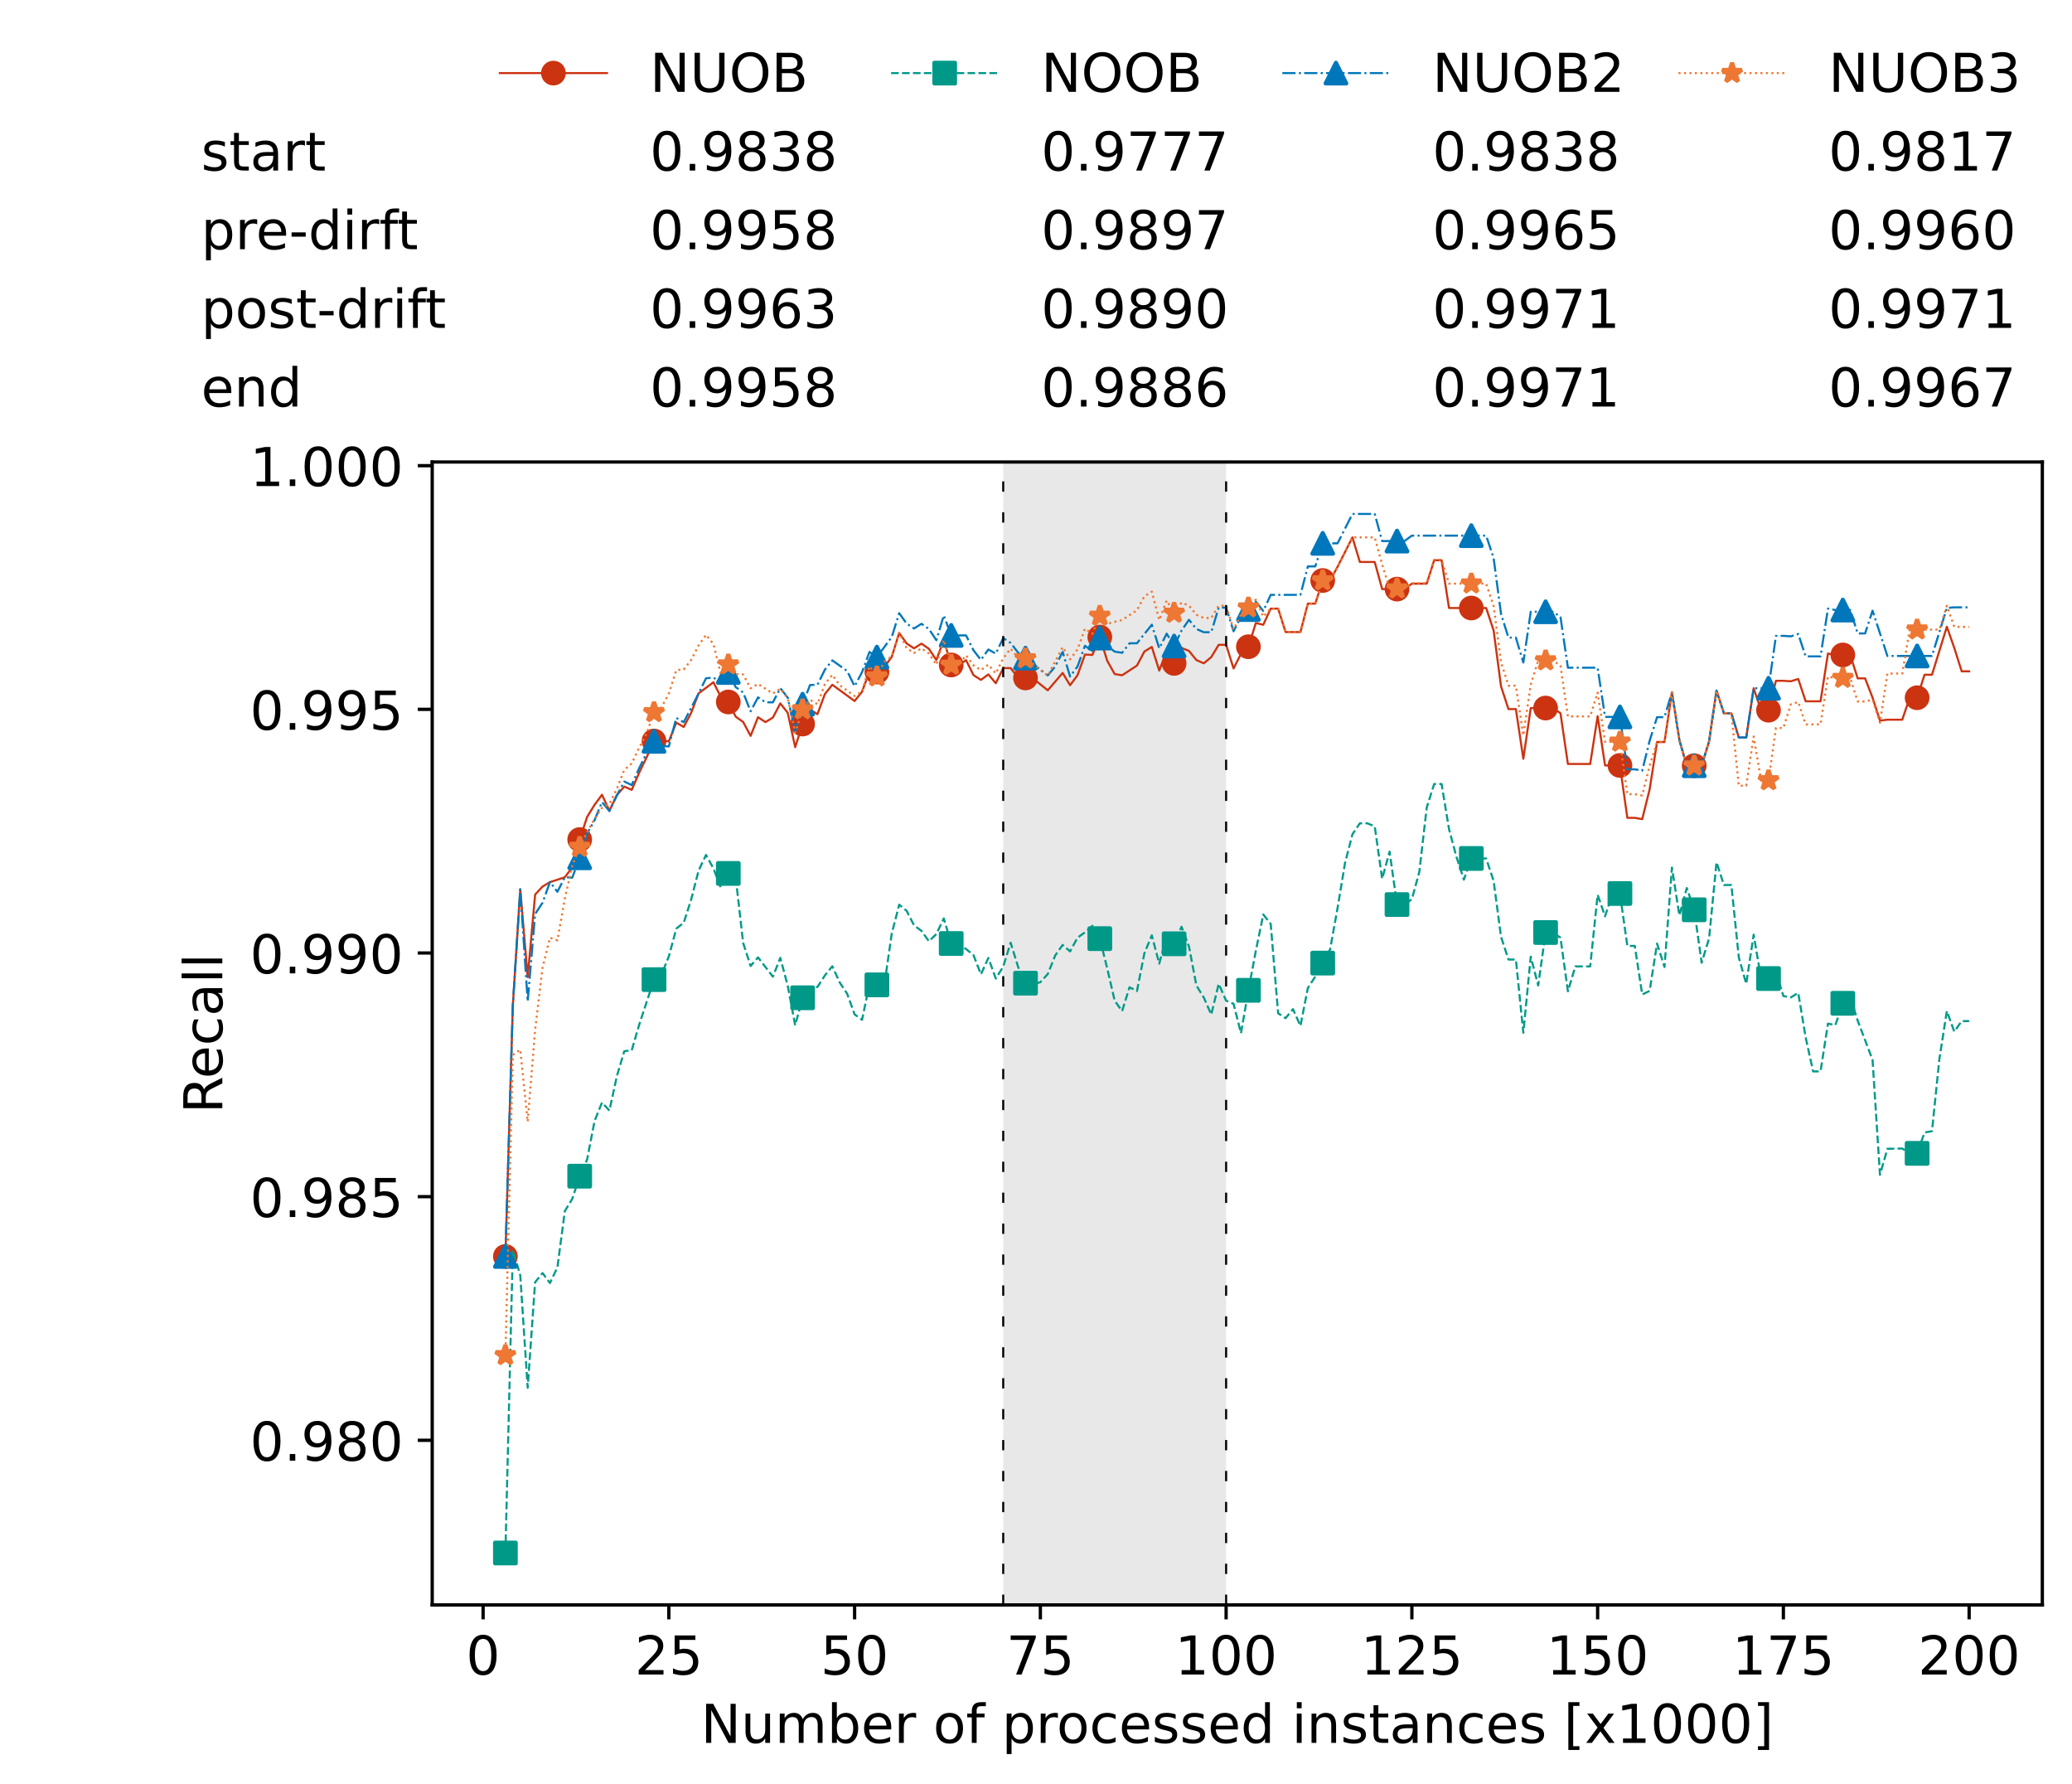 <?xml version="1.0" encoding="utf-8" standalone="no"?>
<!DOCTYPE svg PUBLIC "-//W3C//DTD SVG 1.1//EN"
  "http://www.w3.org/Graphics/SVG/1.1/DTD/svg11.dtd">
<!-- Created with matplotlib (https://matplotlib.org/) -->
<svg height="432.615pt" version="1.1" viewBox="0 0 502.65 432.615" width="502.65pt" xmlns="http://www.w3.org/2000/svg" xmlns:xlink="http://www.w3.org/1999/xlink">
 <defs>
  <style type="text/css">*{stroke-linecap:butt;stroke-linejoin:round;}</style>
 </defs>
 <g id="figure_1">
  <g id="patch_1">
   <path d="M 0 432.615 
L 502.65 432.615 
L 502.65 0 
L 0 0 
z
" style="fill:#ffffff;"/>
  </g>
  <g id="axes_1">
   <g id="patch_2">
    <path d="M 104.85 389.252 
L 495.45 389.252 
L 495.45 112.052 
L 104.85 112.052 
z
" style="fill:#ffffff;"/>
   </g>
   <g id="patch_3">
    <path clip-path="url(#p328cd7b53a)" d="M 297.446 389.252 
L 297.446 112.052 
L 243.372 112.052 
L 243.372 389.252 
z
" style="fill:#d3d3d3;opacity:0.5;"/>
   </g>
   <g id="matplotlib.axis_1">
    <g id="xtick_1">
     <g id="line2d_1">
      <defs>
       <path d="M 0 0 
L 0 3.5 
" id="mad44a128e5" style="stroke:#000000;stroke-width:0.8;"/>
      </defs>
      <g>
       <use style="stroke:#000000;stroke-width:0.8;" x="117.197" xlink:href="#mad44a128e5" y="389.252"/>
      </g>
     </g>
     <g id="text_1">
      <!-- 0 -->
      <g transform="translate(113.061 406.13)scale(0.13 -0.13)">
       <defs>
        <path d="M 31.781 66.406 
Q 24.172 66.406 20.328 58.906 
Q 16.5 51.422 16.5 36.375 
Q 16.5 21.391 20.328 13.891 
Q 24.172 6.391 31.781 6.391 
Q 39.453 6.391 43.281 13.891 
Q 47.125 21.391 47.125 36.375 
Q 47.125 51.422 43.281 58.906 
Q 39.453 66.406 31.781 66.406 
z
M 31.781 74.219 
Q 44.047 74.219 50.516 64.516 
Q 56.984 54.828 56.984 36.375 
Q 56.984 17.969 50.516 8.266 
Q 44.047 -1.422 31.781 -1.422 
Q 19.531 -1.422 13.062 8.266 
Q 6.594 17.969 6.594 36.375 
Q 6.594 54.828 13.062 64.516 
Q 19.531 74.219 31.781 74.219 
z
" id="DejaVuSans-48"/>
       </defs>
       <use xlink:href="#DejaVuSans-48"/>
      </g>
     </g>
    </g>
    <g id="xtick_2">
     <g id="line2d_2">
      <g>
       <use style="stroke:#000000;stroke-width:0.8;" x="162.259" xlink:href="#mad44a128e5" y="389.252"/>
      </g>
     </g>
     <g id="text_2">
      <!-- 25 -->
      <g transform="translate(153.988 406.13)scale(0.13 -0.13)">
       <defs>
        <path d="M 19.188 8.297 
L 53.609 8.297 
L 53.609 0 
L 7.328 0 
L 7.328 8.297 
Q 12.938 14.109 22.625 23.891 
Q 32.328 33.688 34.812 36.531 
Q 39.547 41.844 41.422 45.531 
Q 43.312 49.219 43.312 52.781 
Q 43.312 58.594 39.234 62.25 
Q 35.156 65.922 28.609 65.922 
Q 23.969 65.922 18.812 64.312 
Q 13.672 62.703 7.812 59.422 
L 7.812 69.391 
Q 13.766 71.781 18.938 73 
Q 24.125 74.219 28.422 74.219 
Q 39.75 74.219 46.484 68.547 
Q 53.219 62.891 53.219 53.422 
Q 53.219 48.922 51.531 44.891 
Q 49.859 40.875 45.406 35.406 
Q 44.188 33.984 37.641 27.219 
Q 31.109 20.453 19.188 8.297 
z
" id="DejaVuSans-50"/>
        <path d="M 10.797 72.906 
L 49.516 72.906 
L 49.516 64.594 
L 19.828 64.594 
L 19.828 46.734 
Q 21.969 47.469 24.109 47.828 
Q 26.266 48.188 28.422 48.188 
Q 40.625 48.188 47.75 41.5 
Q 54.891 34.812 54.891 23.391 
Q 54.891 11.625 47.562 5.094 
Q 40.234 -1.422 26.906 -1.422 
Q 22.312 -1.422 17.547 -0.641 
Q 12.797 0.141 7.719 1.703 
L 7.719 11.625 
Q 12.109 9.234 16.797 8.062 
Q 21.484 6.891 26.703 6.891 
Q 35.156 6.891 40.078 11.328 
Q 45.016 15.766 45.016 23.391 
Q 45.016 31 40.078 35.438 
Q 35.156 39.891 26.703 39.891 
Q 22.75 39.891 18.812 39.016 
Q 14.891 38.141 10.797 36.281 
z
" id="DejaVuSans-53"/>
       </defs>
       <use xlink:href="#DejaVuSans-50"/>
       <use x="63.623" xlink:href="#DejaVuSans-53"/>
      </g>
     </g>
    </g>
    <g id="xtick_3">
     <g id="line2d_3">
      <g>
       <use style="stroke:#000000;stroke-width:0.8;" x="207.322" xlink:href="#mad44a128e5" y="389.252"/>
      </g>
     </g>
     <g id="text_3">
      <!-- 50 -->
      <g transform="translate(199.05 406.13)scale(0.13 -0.13)">
       <use xlink:href="#DejaVuSans-53"/>
       <use x="63.623" xlink:href="#DejaVuSans-48"/>
      </g>
     </g>
    </g>
    <g id="xtick_4">
     <g id="line2d_4">
      <g>
       <use style="stroke:#000000;stroke-width:0.8;" x="252.384" xlink:href="#mad44a128e5" y="389.252"/>
      </g>
     </g>
     <g id="text_4">
      <!-- 75 -->
      <g transform="translate(244.113 406.13)scale(0.13 -0.13)">
       <defs>
        <path d="M 8.203 72.906 
L 55.078 72.906 
L 55.078 68.703 
L 28.609 0 
L 18.312 0 
L 43.219 64.594 
L 8.203 64.594 
z
" id="DejaVuSans-55"/>
       </defs>
       <use xlink:href="#DejaVuSans-55"/>
       <use x="63.623" xlink:href="#DejaVuSans-53"/>
      </g>
     </g>
    </g>
    <g id="xtick_5">
     <g id="line2d_5">
      <g>
       <use style="stroke:#000000;stroke-width:0.8;" x="297.446" xlink:href="#mad44a128e5" y="389.252"/>
      </g>
     </g>
     <g id="text_5">
      <!-- 100 -->
      <g transform="translate(285.039 406.13)scale(0.13 -0.13)">
       <defs>
        <path d="M 12.406 8.297 
L 28.516 8.297 
L 28.516 63.922 
L 10.984 60.406 
L 10.984 69.391 
L 28.422 72.906 
L 38.281 72.906 
L 38.281 8.297 
L 54.391 8.297 
L 54.391 0 
L 12.406 0 
z
" id="DejaVuSans-49"/>
       </defs>
       <use xlink:href="#DejaVuSans-49"/>
       <use x="63.623" xlink:href="#DejaVuSans-48"/>
       <use x="127.246" xlink:href="#DejaVuSans-48"/>
      </g>
     </g>
    </g>
    <g id="xtick_6">
     <g id="line2d_6">
      <g>
       <use style="stroke:#000000;stroke-width:0.8;" x="342.509" xlink:href="#mad44a128e5" y="389.252"/>
      </g>
     </g>
     <g id="text_6">
      <!-- 125 -->
      <g transform="translate(330.102 406.13)scale(0.13 -0.13)">
       <use xlink:href="#DejaVuSans-49"/>
       <use x="63.623" xlink:href="#DejaVuSans-50"/>
       <use x="127.246" xlink:href="#DejaVuSans-53"/>
      </g>
     </g>
    </g>
    <g id="xtick_7">
     <g id="line2d_7">
      <g>
       <use style="stroke:#000000;stroke-width:0.8;" x="387.571" xlink:href="#mad44a128e5" y="389.252"/>
      </g>
     </g>
     <g id="text_7">
      <!-- 150 -->
      <g transform="translate(375.164 406.13)scale(0.13 -0.13)">
       <use xlink:href="#DejaVuSans-49"/>
       <use x="63.623" xlink:href="#DejaVuSans-53"/>
       <use x="127.246" xlink:href="#DejaVuSans-48"/>
      </g>
     </g>
    </g>
    <g id="xtick_8">
     <g id="line2d_8">
      <g>
       <use style="stroke:#000000;stroke-width:0.8;" x="432.633" xlink:href="#mad44a128e5" y="389.252"/>
      </g>
     </g>
     <g id="text_8">
      <!-- 175 -->
      <g transform="translate(420.226 406.13)scale(0.13 -0.13)">
       <use xlink:href="#DejaVuSans-49"/>
       <use x="63.623" xlink:href="#DejaVuSans-55"/>
       <use x="127.246" xlink:href="#DejaVuSans-53"/>
      </g>
     </g>
    </g>
    <g id="xtick_9">
     <g id="line2d_9">
      <g>
       <use style="stroke:#000000;stroke-width:0.8;" x="477.695" xlink:href="#mad44a128e5" y="389.252"/>
      </g>
     </g>
     <g id="text_9">
      <!-- 200 -->
      <g transform="translate(465.289 406.13)scale(0.13 -0.13)">
       <use xlink:href="#DejaVuSans-50"/>
       <use x="63.623" xlink:href="#DejaVuSans-48"/>
       <use x="127.246" xlink:href="#DejaVuSans-48"/>
      </g>
     </g>
    </g>
    <g id="text_10">
     <!-- Number of processed instances [x1000] -->
     <g transform="translate(170.025 422.711)scale(0.13 -0.13)">
      <defs>
       <path d="M 9.812 72.906 
L 23.094 72.906 
L 55.422 11.922 
L 55.422 72.906 
L 64.984 72.906 
L 64.984 0 
L 51.703 0 
L 19.391 60.984 
L 19.391 0 
L 9.812 0 
z
" id="DejaVuSans-78"/>
       <path d="M 8.5 21.578 
L 8.5 54.688 
L 17.484 54.688 
L 17.484 21.922 
Q 17.484 14.156 20.5 10.266 
Q 23.531 6.391 29.594 6.391 
Q 36.859 6.391 41.078 11.031 
Q 45.312 15.672 45.312 23.688 
L 45.312 54.688 
L 54.297 54.688 
L 54.297 0 
L 45.312 0 
L 45.312 8.406 
Q 42.047 3.422 37.719 1 
Q 33.406 -1.422 27.688 -1.422 
Q 18.266 -1.422 13.375 4.438 
Q 8.5 10.297 8.5 21.578 
z
M 31.109 56 
z
" id="DejaVuSans-117"/>
       <path d="M 52 44.188 
Q 55.375 50.25 60.062 53.125 
Q 64.75 56 71.094 56 
Q 79.641 56 84.281 50.016 
Q 88.922 44.047 88.922 33.016 
L 88.922 0 
L 79.891 0 
L 79.891 32.719 
Q 79.891 40.578 77.094 44.375 
Q 74.312 48.188 68.609 48.188 
Q 61.625 48.188 57.562 43.547 
Q 53.516 38.922 53.516 30.906 
L 53.516 0 
L 44.484 0 
L 44.484 32.719 
Q 44.484 40.625 41.703 44.406 
Q 38.922 48.188 33.109 48.188 
Q 26.219 48.188 22.156 43.531 
Q 18.109 38.875 18.109 30.906 
L 18.109 0 
L 9.078 0 
L 9.078 54.688 
L 18.109 54.688 
L 18.109 46.188 
Q 21.188 51.219 25.484 53.609 
Q 29.781 56 35.688 56 
Q 41.656 56 45.828 52.969 
Q 50 49.953 52 44.188 
z
" id="DejaVuSans-109"/>
       <path d="M 48.688 27.297 
Q 48.688 37.203 44.609 42.844 
Q 40.531 48.484 33.406 48.484 
Q 26.266 48.484 22.188 42.844 
Q 18.109 37.203 18.109 27.297 
Q 18.109 17.391 22.188 11.75 
Q 26.266 6.109 33.406 6.109 
Q 40.531 6.109 44.609 11.75 
Q 48.688 17.391 48.688 27.297 
z
M 18.109 46.391 
Q 20.953 51.266 25.266 53.625 
Q 29.594 56 35.594 56 
Q 45.562 56 51.781 48.094 
Q 58.016 40.188 58.016 27.297 
Q 58.016 14.406 51.781 6.484 
Q 45.562 -1.422 35.594 -1.422 
Q 29.594 -1.422 25.266 0.953 
Q 20.953 3.328 18.109 8.203 
L 18.109 0 
L 9.078 0 
L 9.078 75.984 
L 18.109 75.984 
z
" id="DejaVuSans-98"/>
       <path d="M 56.203 29.594 
L 56.203 25.203 
L 14.891 25.203 
Q 15.484 15.922 20.484 11.062 
Q 25.484 6.203 34.422 6.203 
Q 39.594 6.203 44.453 7.469 
Q 49.312 8.734 54.109 11.281 
L 54.109 2.781 
Q 49.266 0.734 44.188 -0.344 
Q 39.109 -1.422 33.891 -1.422 
Q 20.797 -1.422 13.156 6.188 
Q 5.516 13.812 5.516 26.812 
Q 5.516 40.234 12.766 48.109 
Q 20.016 56 32.328 56 
Q 43.359 56 49.781 48.891 
Q 56.203 41.797 56.203 29.594 
z
M 47.219 32.234 
Q 47.125 39.594 43.094 43.984 
Q 39.062 48.391 32.422 48.391 
Q 24.906 48.391 20.391 44.141 
Q 15.875 39.891 15.188 32.172 
z
" id="DejaVuSans-101"/>
       <path d="M 41.109 46.297 
Q 39.594 47.172 37.812 47.578 
Q 36.031 48 33.891 48 
Q 26.266 48 22.188 43.047 
Q 18.109 38.094 18.109 28.812 
L 18.109 0 
L 9.078 0 
L 9.078 54.688 
L 18.109 54.688 
L 18.109 46.188 
Q 20.953 51.172 25.484 53.578 
Q 30.031 56 36.531 56 
Q 37.453 56 38.578 55.875 
Q 39.703 55.766 41.062 55.516 
z
" id="DejaVuSans-114"/>
       <path id="DejaVuSans-32"/>
       <path d="M 30.609 48.391 
Q 23.391 48.391 19.188 42.75 
Q 14.984 37.109 14.984 27.297 
Q 14.984 17.484 19.156 11.844 
Q 23.344 6.203 30.609 6.203 
Q 37.797 6.203 41.984 11.859 
Q 46.188 17.531 46.188 27.297 
Q 46.188 37.016 41.984 42.703 
Q 37.797 48.391 30.609 48.391 
z
M 30.609 56 
Q 42.328 56 49.016 48.375 
Q 55.719 40.766 55.719 27.297 
Q 55.719 13.875 49.016 6.219 
Q 42.328 -1.422 30.609 -1.422 
Q 18.844 -1.422 12.172 6.219 
Q 5.516 13.875 5.516 27.297 
Q 5.516 40.766 12.172 48.375 
Q 18.844 56 30.609 56 
z
" id="DejaVuSans-111"/>
       <path d="M 37.109 75.984 
L 37.109 68.5 
L 28.516 68.5 
Q 23.688 68.5 21.797 66.547 
Q 19.922 64.594 19.922 59.516 
L 19.922 54.688 
L 34.719 54.688 
L 34.719 47.703 
L 19.922 47.703 
L 19.922 0 
L 10.891 0 
L 10.891 47.703 
L 2.297 47.703 
L 2.297 54.688 
L 10.891 54.688 
L 10.891 58.5 
Q 10.891 67.625 15.141 71.797 
Q 19.391 75.984 28.609 75.984 
z
" id="DejaVuSans-102"/>
       <path d="M 18.109 8.203 
L 18.109 -20.797 
L 9.078 -20.797 
L 9.078 54.688 
L 18.109 54.688 
L 18.109 46.391 
Q 20.953 51.266 25.266 53.625 
Q 29.594 56 35.594 56 
Q 45.562 56 51.781 48.094 
Q 58.016 40.188 58.016 27.297 
Q 58.016 14.406 51.781 6.484 
Q 45.562 -1.422 35.594 -1.422 
Q 29.594 -1.422 25.266 0.953 
Q 20.953 3.328 18.109 8.203 
z
M 48.688 27.297 
Q 48.688 37.203 44.609 42.844 
Q 40.531 48.484 33.406 48.484 
Q 26.266 48.484 22.188 42.844 
Q 18.109 37.203 18.109 27.297 
Q 18.109 17.391 22.188 11.75 
Q 26.266 6.109 33.406 6.109 
Q 40.531 6.109 44.609 11.75 
Q 48.688 17.391 48.688 27.297 
z
" id="DejaVuSans-112"/>
       <path d="M 48.781 52.594 
L 48.781 44.188 
Q 44.969 46.297 41.141 47.344 
Q 37.312 48.391 33.406 48.391 
Q 24.656 48.391 19.812 42.844 
Q 14.984 37.312 14.984 27.297 
Q 14.984 17.281 19.812 11.734 
Q 24.656 6.203 33.406 6.203 
Q 37.312 6.203 41.141 7.25 
Q 44.969 8.297 48.781 10.406 
L 48.781 2.094 
Q 45.016 0.344 40.984 -0.531 
Q 36.969 -1.422 32.422 -1.422 
Q 20.062 -1.422 12.781 6.344 
Q 5.516 14.109 5.516 27.297 
Q 5.516 40.672 12.859 48.328 
Q 20.219 56 33.016 56 
Q 37.156 56 41.109 55.141 
Q 45.062 54.297 48.781 52.594 
z
" id="DejaVuSans-99"/>
       <path d="M 44.281 53.078 
L 44.281 44.578 
Q 40.484 46.531 36.375 47.5 
Q 32.281 48.484 27.875 48.484 
Q 21.188 48.484 17.844 46.438 
Q 14.5 44.391 14.5 40.281 
Q 14.5 37.156 16.891 35.375 
Q 19.281 33.594 26.516 31.984 
L 29.594 31.297 
Q 39.156 29.25 43.188 25.516 
Q 47.219 21.781 47.219 15.094 
Q 47.219 7.469 41.188 3.016 
Q 35.156 -1.422 24.609 -1.422 
Q 20.219 -1.422 15.453 -0.562 
Q 10.688 0.297 5.422 2 
L 5.422 11.281 
Q 10.406 8.688 15.234 7.391 
Q 20.062 6.109 24.812 6.109 
Q 31.156 6.109 34.562 8.281 
Q 37.984 10.453 37.984 14.406 
Q 37.984 18.062 35.516 20.016 
Q 33.062 21.969 24.703 23.781 
L 21.578 24.516 
Q 13.234 26.266 9.516 29.906 
Q 5.812 33.547 5.812 39.891 
Q 5.812 47.609 11.281 51.797 
Q 16.75 56 26.812 56 
Q 31.781 56 36.172 55.266 
Q 40.578 54.547 44.281 53.078 
z
" id="DejaVuSans-115"/>
       <path d="M 45.406 46.391 
L 45.406 75.984 
L 54.391 75.984 
L 54.391 0 
L 45.406 0 
L 45.406 8.203 
Q 42.578 3.328 38.25 0.953 
Q 33.938 -1.422 27.875 -1.422 
Q 17.969 -1.422 11.734 6.484 
Q 5.516 14.406 5.516 27.297 
Q 5.516 40.188 11.734 48.094 
Q 17.969 56 27.875 56 
Q 33.938 56 38.25 53.625 
Q 42.578 51.266 45.406 46.391 
z
M 14.797 27.297 
Q 14.797 17.391 18.875 11.75 
Q 22.953 6.109 30.078 6.109 
Q 37.203 6.109 41.297 11.75 
Q 45.406 17.391 45.406 27.297 
Q 45.406 37.203 41.297 42.844 
Q 37.203 48.484 30.078 48.484 
Q 22.953 48.484 18.875 42.844 
Q 14.797 37.203 14.797 27.297 
z
" id="DejaVuSans-100"/>
       <path d="M 9.422 54.688 
L 18.406 54.688 
L 18.406 0 
L 9.422 0 
z
M 9.422 75.984 
L 18.406 75.984 
L 18.406 64.594 
L 9.422 64.594 
z
" id="DejaVuSans-105"/>
       <path d="M 54.891 33.016 
L 54.891 0 
L 45.906 0 
L 45.906 32.719 
Q 45.906 40.484 42.875 44.328 
Q 39.844 48.188 33.797 48.188 
Q 26.516 48.188 22.312 43.547 
Q 18.109 38.922 18.109 30.906 
L 18.109 0 
L 9.078 0 
L 9.078 54.688 
L 18.109 54.688 
L 18.109 46.188 
Q 21.344 51.125 25.703 53.562 
Q 30.078 56 35.797 56 
Q 45.219 56 50.047 50.172 
Q 54.891 44.344 54.891 33.016 
z
" id="DejaVuSans-110"/>
       <path d="M 18.312 70.219 
L 18.312 54.688 
L 36.812 54.688 
L 36.812 47.703 
L 18.312 47.703 
L 18.312 18.016 
Q 18.312 11.328 20.141 9.422 
Q 21.969 7.516 27.594 7.516 
L 36.812 7.516 
L 36.812 0 
L 27.594 0 
Q 17.188 0 13.234 3.875 
Q 9.281 7.766 9.281 18.016 
L 9.281 47.703 
L 2.688 47.703 
L 2.688 54.688 
L 9.281 54.688 
L 9.281 70.219 
z
" id="DejaVuSans-116"/>
       <path d="M 34.281 27.484 
Q 23.391 27.484 19.188 25 
Q 14.984 22.516 14.984 16.5 
Q 14.984 11.719 18.141 8.906 
Q 21.297 6.109 26.703 6.109 
Q 34.188 6.109 38.703 11.406 
Q 43.219 16.703 43.219 25.484 
L 43.219 27.484 
z
M 52.203 31.203 
L 52.203 0 
L 43.219 0 
L 43.219 8.297 
Q 40.141 3.328 35.547 0.953 
Q 30.953 -1.422 24.312 -1.422 
Q 15.922 -1.422 10.953 3.297 
Q 6 8.016 6 15.922 
Q 6 25.141 12.172 29.828 
Q 18.359 34.516 30.609 34.516 
L 43.219 34.516 
L 43.219 35.406 
Q 43.219 41.609 39.141 45 
Q 35.062 48.391 27.688 48.391 
Q 23 48.391 18.547 47.266 
Q 14.109 46.141 10.016 43.891 
L 10.016 52.203 
Q 14.938 54.109 19.578 55.047 
Q 24.219 56 28.609 56 
Q 40.484 56 46.344 49.844 
Q 52.203 43.703 52.203 31.203 
z
" id="DejaVuSans-97"/>
       <path d="M 8.594 75.984 
L 29.297 75.984 
L 29.297 69 
L 17.578 69 
L 17.578 -6.203 
L 29.297 -6.203 
L 29.297 -13.188 
L 8.594 -13.188 
z
" id="DejaVuSans-91"/>
       <path d="M 54.891 54.688 
L 35.109 28.078 
L 55.906 0 
L 45.312 0 
L 29.391 21.484 
L 13.484 0 
L 2.875 0 
L 24.125 28.609 
L 4.688 54.688 
L 15.281 54.688 
L 29.781 35.203 
L 44.281 54.688 
z
" id="DejaVuSans-120"/>
       <path d="M 30.422 75.984 
L 30.422 -13.188 
L 9.719 -13.188 
L 9.719 -6.203 
L 21.391 -6.203 
L 21.391 69 
L 9.719 69 
L 9.719 75.984 
z
" id="DejaVuSans-93"/>
      </defs>
      <use xlink:href="#DejaVuSans-78"/>
      <use x="74.805" xlink:href="#DejaVuSans-117"/>
      <use x="138.184" xlink:href="#DejaVuSans-109"/>
      <use x="235.596" xlink:href="#DejaVuSans-98"/>
      <use x="299.072" xlink:href="#DejaVuSans-101"/>
      <use x="360.596" xlink:href="#DejaVuSans-114"/>
      <use x="401.709" xlink:href="#DejaVuSans-32"/>
      <use x="433.496" xlink:href="#DejaVuSans-111"/>
      <use x="494.678" xlink:href="#DejaVuSans-102"/>
      <use x="529.883" xlink:href="#DejaVuSans-32"/>
      <use x="561.67" xlink:href="#DejaVuSans-112"/>
      <use x="625.146" xlink:href="#DejaVuSans-114"/>
      <use x="664.01" xlink:href="#DejaVuSans-111"/>
      <use x="725.191" xlink:href="#DejaVuSans-99"/>
      <use x="780.172" xlink:href="#DejaVuSans-101"/>
      <use x="841.695" xlink:href="#DejaVuSans-115"/>
      <use x="893.795" xlink:href="#DejaVuSans-115"/>
      <use x="945.895" xlink:href="#DejaVuSans-101"/>
      <use x="1007.418" xlink:href="#DejaVuSans-100"/>
      <use x="1070.895" xlink:href="#DejaVuSans-32"/>
      <use x="1102.682" xlink:href="#DejaVuSans-105"/>
      <use x="1130.465" xlink:href="#DejaVuSans-110"/>
      <use x="1193.844" xlink:href="#DejaVuSans-115"/>
      <use x="1245.943" xlink:href="#DejaVuSans-116"/>
      <use x="1285.152" xlink:href="#DejaVuSans-97"/>
      <use x="1346.432" xlink:href="#DejaVuSans-110"/>
      <use x="1409.811" xlink:href="#DejaVuSans-99"/>
      <use x="1464.791" xlink:href="#DejaVuSans-101"/>
      <use x="1526.314" xlink:href="#DejaVuSans-115"/>
      <use x="1578.414" xlink:href="#DejaVuSans-32"/>
      <use x="1610.201" xlink:href="#DejaVuSans-91"/>
      <use x="1649.215" xlink:href="#DejaVuSans-120"/>
      <use x="1708.395" xlink:href="#DejaVuSans-49"/>
      <use x="1772.018" xlink:href="#DejaVuSans-48"/>
      <use x="1835.641" xlink:href="#DejaVuSans-48"/>
      <use x="1899.264" xlink:href="#DejaVuSans-48"/>
      <use x="1962.887" xlink:href="#DejaVuSans-93"/>
     </g>
    </g>
   </g>
   <g id="matplotlib.axis_2">
    <g id="ytick_1">
     <g id="line2d_10">
      <defs>
       <path d="M 0 0 
L -3.5 0 
" id="m40e65858e4" style="stroke:#000000;stroke-width:0.8;"/>
      </defs>
      <g>
       <use style="stroke:#000000;stroke-width:0.8;" x="104.85" xlink:href="#m40e65858e4" y="349.322"/>
      </g>
     </g>
     <g id="text_11">
      <!-- 0.980 -->
      <g transform="translate(60.633 354.261)scale(0.13 -0.13)">
       <defs>
        <path d="M 10.688 12.406 
L 21 12.406 
L 21 0 
L 10.688 0 
z
" id="DejaVuSans-46"/>
        <path d="M 10.984 1.516 
L 10.984 10.5 
Q 14.703 8.734 18.5 7.812 
Q 22.312 6.891 25.984 6.891 
Q 35.75 6.891 40.891 13.453 
Q 46.047 20.016 46.781 33.406 
Q 43.953 29.203 39.594 26.953 
Q 35.25 24.703 29.984 24.703 
Q 19.047 24.703 12.672 31.312 
Q 6.297 37.938 6.297 49.422 
Q 6.297 60.641 12.938 67.422 
Q 19.578 74.219 30.609 74.219 
Q 43.266 74.219 49.922 64.516 
Q 56.594 54.828 56.594 36.375 
Q 56.594 19.141 48.406 8.859 
Q 40.234 -1.422 26.422 -1.422 
Q 22.703 -1.422 18.891 -0.688 
Q 15.094 0.047 10.984 1.516 
z
M 30.609 32.422 
Q 37.25 32.422 41.125 36.953 
Q 45.016 41.5 45.016 49.422 
Q 45.016 57.281 41.125 61.844 
Q 37.25 66.406 30.609 66.406 
Q 23.969 66.406 20.094 61.844 
Q 16.219 57.281 16.219 49.422 
Q 16.219 41.5 20.094 36.953 
Q 23.969 32.422 30.609 32.422 
z
" id="DejaVuSans-57"/>
        <path d="M 31.781 34.625 
Q 24.75 34.625 20.719 30.859 
Q 16.703 27.094 16.703 20.516 
Q 16.703 13.922 20.719 10.156 
Q 24.75 6.391 31.781 6.391 
Q 38.812 6.391 42.859 10.172 
Q 46.922 13.969 46.922 20.516 
Q 46.922 27.094 42.891 30.859 
Q 38.875 34.625 31.781 34.625 
z
M 21.922 38.812 
Q 15.578 40.375 12.031 44.719 
Q 8.5 49.078 8.5 55.328 
Q 8.5 64.062 14.719 69.141 
Q 20.953 74.219 31.781 74.219 
Q 42.672 74.219 48.875 69.141 
Q 55.078 64.062 55.078 55.328 
Q 55.078 49.078 51.531 44.719 
Q 48 40.375 41.703 38.812 
Q 48.828 37.156 52.797 32.312 
Q 56.781 27.484 56.781 20.516 
Q 56.781 9.906 50.312 4.234 
Q 43.844 -1.422 31.781 -1.422 
Q 19.734 -1.422 13.25 4.234 
Q 6.781 9.906 6.781 20.516 
Q 6.781 27.484 10.781 32.312 
Q 14.797 37.156 21.922 38.812 
z
M 18.312 54.391 
Q 18.312 48.734 21.844 45.562 
Q 25.391 42.391 31.781 42.391 
Q 38.141 42.391 41.719 45.562 
Q 45.312 48.734 45.312 54.391 
Q 45.312 60.062 41.719 63.234 
Q 38.141 66.406 31.781 66.406 
Q 25.391 66.406 21.844 63.234 
Q 18.312 60.062 18.312 54.391 
z
" id="DejaVuSans-56"/>
       </defs>
       <use xlink:href="#DejaVuSans-48"/>
       <use x="63.623" xlink:href="#DejaVuSans-46"/>
       <use x="95.41" xlink:href="#DejaVuSans-57"/>
       <use x="159.033" xlink:href="#DejaVuSans-56"/>
       <use x="222.656" xlink:href="#DejaVuSans-48"/>
      </g>
     </g>
    </g>
    <g id="ytick_2">
     <g id="line2d_11">
      <g>
       <use style="stroke:#000000;stroke-width:0.8;" x="104.85" xlink:href="#m40e65858e4" y="290.228"/>
      </g>
     </g>
     <g id="text_12">
      <!-- 0.985 -->
      <g transform="translate(60.633 295.167)scale(0.13 -0.13)">
       <use xlink:href="#DejaVuSans-48"/>
       <use x="63.623" xlink:href="#DejaVuSans-46"/>
       <use x="95.41" xlink:href="#DejaVuSans-57"/>
       <use x="159.033" xlink:href="#DejaVuSans-56"/>
       <use x="222.656" xlink:href="#DejaVuSans-53"/>
      </g>
     </g>
    </g>
    <g id="ytick_3">
     <g id="line2d_12">
      <g>
       <use style="stroke:#000000;stroke-width:0.8;" x="104.85" xlink:href="#m40e65858e4" y="231.134"/>
      </g>
     </g>
     <g id="text_13">
      <!-- 0.990 -->
      <g transform="translate(60.633 236.073)scale(0.13 -0.13)">
       <use xlink:href="#DejaVuSans-48"/>
       <use x="63.623" xlink:href="#DejaVuSans-46"/>
       <use x="95.41" xlink:href="#DejaVuSans-57"/>
       <use x="159.033" xlink:href="#DejaVuSans-57"/>
       <use x="222.656" xlink:href="#DejaVuSans-48"/>
      </g>
     </g>
    </g>
    <g id="ytick_4">
     <g id="line2d_13">
      <g>
       <use style="stroke:#000000;stroke-width:0.8;" x="104.85" xlink:href="#m40e65858e4" y="172.04"/>
      </g>
     </g>
     <g id="text_14">
      <!-- 0.995 -->
      <g transform="translate(60.633 176.979)scale(0.13 -0.13)">
       <use xlink:href="#DejaVuSans-48"/>
       <use x="63.623" xlink:href="#DejaVuSans-46"/>
       <use x="95.41" xlink:href="#DejaVuSans-57"/>
       <use x="159.033" xlink:href="#DejaVuSans-57"/>
       <use x="222.656" xlink:href="#DejaVuSans-53"/>
      </g>
     </g>
    </g>
    <g id="ytick_5">
     <g id="line2d_14">
      <g>
       <use style="stroke:#000000;stroke-width:0.8;" x="104.85" xlink:href="#m40e65858e4" y="112.945"/>
      </g>
     </g>
     <g id="text_15">
      <!-- 1.000 -->
      <g transform="translate(60.633 117.884)scale(0.13 -0.13)">
       <use xlink:href="#DejaVuSans-49"/>
       <use x="63.623" xlink:href="#DejaVuSans-46"/>
       <use x="95.41" xlink:href="#DejaVuSans-48"/>
       <use x="159.033" xlink:href="#DejaVuSans-48"/>
       <use x="222.656" xlink:href="#DejaVuSans-48"/>
      </g>
     </g>
    </g>
    <g id="text_16">
     <!-- Recall -->
     <g transform="translate(53.93 270.044)rotate(-90)scale(0.13 -0.13)">
      <defs>
       <path d="M 44.391 34.188 
Q 47.562 33.109 50.562 29.594 
Q 53.562 26.078 56.594 19.922 
L 66.609 0 
L 56 0 
L 46.688 18.703 
Q 43.062 26.031 39.672 28.422 
Q 36.281 30.812 30.422 30.812 
L 19.672 30.812 
L 19.672 0 
L 9.812 0 
L 9.812 72.906 
L 32.078 72.906 
Q 44.578 72.906 50.734 67.672 
Q 56.891 62.453 56.891 51.906 
Q 56.891 45.016 53.688 40.469 
Q 50.484 35.938 44.391 34.188 
z
M 19.672 64.797 
L 19.672 38.922 
L 32.078 38.922 
Q 39.203 38.922 42.844 42.219 
Q 46.484 45.516 46.484 51.906 
Q 46.484 58.297 42.844 61.547 
Q 39.203 64.797 32.078 64.797 
z
" id="DejaVuSans-82"/>
       <path d="M 9.422 75.984 
L 18.406 75.984 
L 18.406 0 
L 9.422 0 
z
" id="DejaVuSans-108"/>
      </defs>
      <use xlink:href="#DejaVuSans-82"/>
      <use x="64.982" xlink:href="#DejaVuSans-101"/>
      <use x="126.506" xlink:href="#DejaVuSans-99"/>
      <use x="181.486" xlink:href="#DejaVuSans-97"/>
      <use x="242.766" xlink:href="#DejaVuSans-108"/>
      <use x="270.549" xlink:href="#DejaVuSans-108"/>
     </g>
    </g>
   </g>
   <g id="line2d_15"/>
   <g id="line2d_16"/>
   <g id="line2d_17"/>
   <g id="line2d_18"/>
   <g id="line2d_19"/>
   <g id="line2d_20">
    <path clip-path="url(#p328cd7b53a)" d="M 122.605 304.732 
L 124.407 243.875 
L 126.21 215.681 
L 128.012 236.991 
L 129.815 216.966 
L 131.617 215.019 
L 133.419 213.944 
L 137.024 212.767 
L 138.827 210.344 
L 140.629 203.622 
L 142.432 198.126 
L 144.234 195.196 
L 146.037 192.759 
L 147.839 196.618 
L 149.642 192.837 
L 151.444 190.771 
L 153.247 191.567 
L 155.049 187.429 
L 156.852 183.705 
L 158.654 179.722 
L 162.259 179.779 
L 164.062 175.264 
L 165.864 176.314 
L 167.667 172.899 
L 169.469 168.171 
L 173.074 165.466 
L 174.877 169.042 
L 176.679 170.253 
L 178.482 173.821 
L 180.284 175.107 
L 182.087 178.47 
L 183.889 173.949 
L 185.692 175.136 
L 187.494 174.038 
L 189.297 170.598 
L 191.099 172.889 
L 192.902 181.212 
L 194.704 175.605 
L 196.507 172.115 
L 198.309 173.211 
L 200.112 168.327 
L 201.914 166.08 
L 207.322 170.019 
L 209.124 167.762 
L 210.927 162.833 
L 212.729 162.976 
L 214.532 161.797 
L 216.334 159.297 
L 218.137 153.526 
L 219.939 156.056 
L 221.742 157.243 
L 223.544 156.102 
L 225.347 157.361 
L 227.149 160.089 
L 228.952 155.215 
L 230.754 161.282 
L 232.557 161.282 
L 234.359 160.121 
L 236.162 163.739 
L 237.964 164.898 
L 239.767 163.572 
L 241.569 165.707 
L 243.372 162.029 
L 245.174 162.034 
L 246.976 164.353 
L 250.581 164.548 
L 254.186 167.422 
L 257.791 163.211 
L 259.594 166.196 
L 261.396 163.769 
L 263.199 158.75 
L 265.001 158.84 
L 266.804 154.506 
L 268.606 160.262 
L 270.409 163.48 
L 272.211 163.775 
L 275.816 161.423 
L 277.619 158.02 
L 279.421 156.903 
L 281.224 162.631 
L 283.026 157.884 
L 284.829 160.888 
L 286.631 157.14 
L 288.434 157.864 
L 290.236 160.089 
L 292.039 160.875 
L 293.841 159.371 
L 295.644 156.387 
L 297.446 156.387 
L 299.249 162.124 
L 301.051 158.585 
L 302.854 156.853 
L 304.656 151.097 
L 306.459 151.526 
L 308.261 147.612 
L 310.064 147.612 
L 311.866 153.294 
L 315.471 153.294 
L 317.274 146.396 
L 319.076 146.396 
L 320.879 140.795 
L 322.681 140.795 
L 324.484 137.456 
L 328.089 130.334 
L 329.891 136.303 
L 333.496 136.303 
L 335.299 142.877 
L 340.706 142.877 
L 342.509 141.561 
L 346.114 141.561 
L 347.916 135.879 
L 349.719 135.879 
L 351.521 147.466 
L 360.533 147.466 
L 362.336 152.887 
L 364.138 166.472 
L 365.941 171.978 
L 367.743 171.978 
L 369.546 184.038 
L 371.348 171.727 
L 376.756 171.727 
L 378.558 172.983 
L 380.361 185.294 
L 385.768 185.294 
L 387.571 173.707 
L 389.373 185.645 
L 392.978 185.645 
L 394.781 198.354 
L 396.583 198.354 
L 398.386 198.67 
L 400.188 191.439 
L 401.991 179.964 
L 403.793 179.964 
L 405.596 167.904 
L 407.398 179.491 
L 409.201 185.712 
L 412.806 185.712 
L 414.608 179.802 
L 416.411 167.491 
L 418.213 173.014 
L 420.016 173.014 
L 421.818 178.865 
L 423.621 178.865 
L 425.423 166.927 
L 427.226 172.25 
L 429.028 172.25 
L 430.831 165.117 
L 432.633 165.117 
L 434.436 165.231 
L 436.238 164.67 
L 438.041 170.091 
L 441.646 170.091 
L 443.448 158.504 
L 445.251 158.85 
L 448.856 158.85 
L 450.658 164.532 
L 452.461 164.532 
L 454.263 169.198 
L 456.066 174.773 
L 457.868 174.55 
L 461.473 174.55 
L 463.276 169.226 
L 465.078 169.226 
L 466.881 163.651 
L 468.683 163.651 
L 472.288 152.007 
L 474.09 157.138 
L 475.893 162.82 
L 477.695 162.82 
L 477.695 162.82 
" style="fill:none;stroke:#cc3311;stroke-linecap:square;stroke-width:0.5;"/>
    <defs>
     <path d="M 0 2.5 
C 0.663 2.5 1.299 2.237 1.768 1.768 
C 2.237 1.299 2.5 0.663 2.5 0 
C 2.5 -0.663 2.237 -1.299 1.768 -1.768 
C 1.299 -2.237 0.663 -2.5 0 -2.5 
C -0.663 -2.5 -1.299 -2.237 -1.768 -1.768 
C -2.237 -1.299 -2.5 -0.663 -2.5 0 
C -2.5 0.663 -2.237 1.299 -1.768 1.768 
C -1.299 2.237 -0.663 2.5 0 2.5 
z
" id="maebfdc08f7" style="stroke:#cc3311;"/>
    </defs>
    <g clip-path="url(#p328cd7b53a)">
     <use style="fill:#cc3311;stroke:#cc3311;" x="122.605" xlink:href="#maebfdc08f7" y="304.732"/>
     <use style="fill:#cc3311;stroke:#cc3311;" x="140.629" xlink:href="#maebfdc08f7" y="203.622"/>
     <use style="fill:#cc3311;stroke:#cc3311;" x="158.654" xlink:href="#maebfdc08f7" y="179.722"/>
     <use style="fill:#cc3311;stroke:#cc3311;" x="176.679" xlink:href="#maebfdc08f7" y="170.253"/>
     <use style="fill:#cc3311;stroke:#cc3311;" x="194.704" xlink:href="#maebfdc08f7" y="175.605"/>
     <use style="fill:#cc3311;stroke:#cc3311;" x="212.729" xlink:href="#maebfdc08f7" y="162.976"/>
     <use style="fill:#cc3311;stroke:#cc3311;" x="230.754" xlink:href="#maebfdc08f7" y="161.282"/>
     <use style="fill:#cc3311;stroke:#cc3311;" x="248.779" xlink:href="#maebfdc08f7" y="164.425"/>
     <use style="fill:#cc3311;stroke:#cc3311;" x="266.804" xlink:href="#maebfdc08f7" y="154.506"/>
     <use style="fill:#cc3311;stroke:#cc3311;" x="284.829" xlink:href="#maebfdc08f7" y="160.888"/>
     <use style="fill:#cc3311;stroke:#cc3311;" x="302.854" xlink:href="#maebfdc08f7" y="156.853"/>
     <use style="fill:#cc3311;stroke:#cc3311;" x="320.879" xlink:href="#maebfdc08f7" y="140.795"/>
     <use style="fill:#cc3311;stroke:#cc3311;" x="338.904" xlink:href="#maebfdc08f7" y="142.877"/>
     <use style="fill:#cc3311;stroke:#cc3311;" x="356.928" xlink:href="#maebfdc08f7" y="147.466"/>
     <use style="fill:#cc3311;stroke:#cc3311;" x="374.953" xlink:href="#maebfdc08f7" y="171.727"/>
     <use style="fill:#cc3311;stroke:#cc3311;" x="392.978" xlink:href="#maebfdc08f7" y="185.645"/>
     <use style="fill:#cc3311;stroke:#cc3311;" x="411.003" xlink:href="#maebfdc08f7" y="185.712"/>
     <use style="fill:#cc3311;stroke:#cc3311;" x="429.028" xlink:href="#maebfdc08f7" y="172.25"/>
     <use style="fill:#cc3311;stroke:#cc3311;" x="447.053" xlink:href="#maebfdc08f7" y="158.85"/>
     <use style="fill:#cc3311;stroke:#cc3311;" x="465.078" xlink:href="#maebfdc08f7" y="169.226"/>
    </g>
   </g>
   <g id="line2d_21"/>
   <g id="line2d_22"/>
   <g id="line2d_23"/>
   <g id="line2d_24"/>
   <g id="line2d_25">
    <path clip-path="url(#p328cd7b53a)" d="M 122.605 376.652 
L 124.407 303.192 
L 126.21 309.299 
L 128.012 336.575 
L 129.815 310.989 
L 131.617 308.76 
L 133.419 311.178 
L 135.222 307.375 
L 137.024 293.731 
L 138.827 290.772 
L 140.629 285.265 
L 142.432 281.208 
L 144.234 271.887 
L 146.037 267.411 
L 147.839 269.353 
L 149.642 261.026 
L 151.444 254.949 
L 153.247 254.739 
L 155.049 248.564 
L 158.654 237.592 
L 160.457 236.406 
L 162.259 231.947 
L 164.062 225.221 
L 165.864 223.806 
L 167.667 218.176 
L 169.469 211.157 
L 171.272 207.356 
L 173.074 210.62 
L 174.877 215.32 
L 176.679 211.84 
L 178.482 212.865 
L 180.284 228.713 
L 182.087 234.286 
L 183.889 232.198 
L 187.494 236.881 
L 189.297 232.305 
L 191.099 239.099 
L 192.902 248.654 
L 194.704 241.992 
L 196.507 239.544 
L 198.309 239.38 
L 200.112 236.57 
L 201.914 234.347 
L 203.717 238.304 
L 205.519 241.027 
L 207.322 246.026 
L 209.124 247.34 
L 210.927 238.72 
L 214.532 238.907 
L 216.334 226.41 
L 218.137 219.418 
L 219.939 220.891 
L 221.742 224.437 
L 223.544 225.771 
L 225.347 228.289 
L 227.149 226.546 
L 228.952 222.743 
L 230.754 228.837 
L 232.557 229.005 
L 234.359 230.166 
L 236.162 231.665 
L 237.964 236.311 
L 239.767 232.332 
L 241.569 237.334 
L 243.372 234.447 
L 245.174 228.629 
L 246.976 234.481 
L 248.779 238.45 
L 250.581 238.695 
L 252.384 238.221 
L 254.186 236.225 
L 255.989 231.726 
L 257.791 229.174 
L 259.594 230.738 
L 261.396 227.423 
L 263.199 226.13 
L 265.001 224.54 
L 266.804 227.657 
L 268.606 234.877 
L 270.409 242.684 
L 272.211 245.232 
L 274.014 239.439 
L 275.816 240.351 
L 277.619 231.205 
L 279.421 226.857 
L 281.224 233.714 
L 283.026 226.996 
L 284.829 228.904 
L 286.631 224.765 
L 288.434 229.552 
L 290.236 239.028 
L 292.039 241.955 
L 293.841 246.071 
L 295.644 238.609 
L 297.446 242.699 
L 299.249 243.456 
L 301.051 250.589 
L 302.854 240.191 
L 304.656 230.598 
L 306.459 221.794 
L 308.261 224.07 
L 310.064 245.756 
L 311.866 246.944 
L 313.669 244.747 
L 315.471 248.816 
L 317.274 239.619 
L 319.076 236.844 
L 322.681 230.223 
L 324.484 220.207 
L 326.286 209.331 
L 328.089 202.338 
L 329.891 199.68 
L 331.694 199.68 
L 333.496 200.406 
L 335.299 213.136 
L 337.101 206.546 
L 338.904 219.392 
L 340.706 219.392 
L 342.509 218.076 
L 344.311 211.488 
L 346.114 195.832 
L 347.916 190.15 
L 349.719 190.15 
L 351.521 201.107 
L 353.324 207.822 
L 355.126 213.345 
L 356.928 208.207 
L 360.533 208.207 
L 362.336 213.628 
L 364.138 227.213 
L 365.941 232.719 
L 367.743 232.719 
L 369.546 250.484 
L 371.348 232.017 
L 373.151 239.013 
L 374.953 226.167 
L 376.756 226.167 
L 378.558 227.423 
L 380.361 240.418 
L 382.163 234.388 
L 385.768 234.388 
L 387.571 217.007 
L 389.373 222.23 
L 391.176 216.708 
L 392.978 216.708 
L 394.781 229.416 
L 396.583 229.416 
L 398.386 241.206 
L 400.188 240.33 
L 401.991 228.855 
L 403.793 234.538 
L 405.596 210.417 
L 407.398 222.005 
L 409.201 215.378 
L 411.003 220.655 
L 412.806 233.501 
L 414.608 227.592 
L 416.411 209.125 
L 418.213 214.648 
L 420.016 214.648 
L 421.818 232.2 
L 423.621 238.624 
L 425.423 226.686 
L 427.226 237.333 
L 429.028 237.333 
L 430.831 235.775 
L 432.633 241.568 
L 434.436 241.909 
L 436.238 240.788 
L 438.041 251.631 
L 439.843 259.853 
L 441.646 259.853 
L 443.448 248.266 
L 445.251 248.611 
L 447.053 243.335 
L 448.856 241.853 
L 450.658 247.535 
L 454.263 257.045 
L 456.066 284.919 
L 457.868 278.623 
L 461.473 278.553 
L 463.276 279.725 
L 465.078 279.725 
L 466.881 274.667 
L 468.683 274.345 
L 470.485 256.792 
L 472.288 245.205 
L 474.09 250.191 
L 475.893 247.651 
L 477.695 247.651 
L 477.695 247.651 
" style="fill:none;stroke:#009988;stroke-dasharray:1.85,0.8;stroke-dashoffset:0;stroke-width:0.5;"/>
    <defs>
     <path d="M -2.5 2.5 
L 2.5 2.5 
L 2.5 -2.5 
L -2.5 -2.5 
z
" id="m6798d60d8d" style="stroke:#009988;stroke-linejoin:miter;"/>
    </defs>
    <g clip-path="url(#p328cd7b53a)">
     <use style="fill:#009988;stroke:#009988;stroke-linejoin:miter;" x="122.605" xlink:href="#m6798d60d8d" y="376.652"/>
     <use style="fill:#009988;stroke:#009988;stroke-linejoin:miter;" x="140.629" xlink:href="#m6798d60d8d" y="285.265"/>
     <use style="fill:#009988;stroke:#009988;stroke-linejoin:miter;" x="158.654" xlink:href="#m6798d60d8d" y="237.592"/>
     <use style="fill:#009988;stroke:#009988;stroke-linejoin:miter;" x="176.679" xlink:href="#m6798d60d8d" y="211.84"/>
     <use style="fill:#009988;stroke:#009988;stroke-linejoin:miter;" x="194.704" xlink:href="#m6798d60d8d" y="241.992"/>
     <use style="fill:#009988;stroke:#009988;stroke-linejoin:miter;" x="212.729" xlink:href="#m6798d60d8d" y="238.863"/>
     <use style="fill:#009988;stroke:#009988;stroke-linejoin:miter;" x="230.754" xlink:href="#m6798d60d8d" y="228.837"/>
     <use style="fill:#009988;stroke:#009988;stroke-linejoin:miter;" x="248.779" xlink:href="#m6798d60d8d" y="238.45"/>
     <use style="fill:#009988;stroke:#009988;stroke-linejoin:miter;" x="266.804" xlink:href="#m6798d60d8d" y="227.657"/>
     <use style="fill:#009988;stroke:#009988;stroke-linejoin:miter;" x="284.829" xlink:href="#m6798d60d8d" y="228.904"/>
     <use style="fill:#009988;stroke:#009988;stroke-linejoin:miter;" x="302.854" xlink:href="#m6798d60d8d" y="240.191"/>
     <use style="fill:#009988;stroke:#009988;stroke-linejoin:miter;" x="320.879" xlink:href="#m6798d60d8d" y="233.581"/>
     <use style="fill:#009988;stroke:#009988;stroke-linejoin:miter;" x="338.904" xlink:href="#m6798d60d8d" y="219.392"/>
     <use style="fill:#009988;stroke:#009988;stroke-linejoin:miter;" x="356.928" xlink:href="#m6798d60d8d" y="208.207"/>
     <use style="fill:#009988;stroke:#009988;stroke-linejoin:miter;" x="374.953" xlink:href="#m6798d60d8d" y="226.167"/>
     <use style="fill:#009988;stroke:#009988;stroke-linejoin:miter;" x="392.978" xlink:href="#m6798d60d8d" y="216.708"/>
     <use style="fill:#009988;stroke:#009988;stroke-linejoin:miter;" x="411.003" xlink:href="#m6798d60d8d" y="220.655"/>
     <use style="fill:#009988;stroke:#009988;stroke-linejoin:miter;" x="429.028" xlink:href="#m6798d60d8d" y="237.333"/>
     <use style="fill:#009988;stroke:#009988;stroke-linejoin:miter;" x="447.053" xlink:href="#m6798d60d8d" y="243.335"/>
     <use style="fill:#009988;stroke:#009988;stroke-linejoin:miter;" x="465.078" xlink:href="#m6798d60d8d" y="279.725"/>
    </g>
   </g>
   <g id="line2d_26"/>
   <g id="line2d_27"/>
   <g id="line2d_28"/>
   <g id="line2d_29"/>
   <g id="line2d_30">
    <path clip-path="url(#p328cd7b53a)" d="M 122.605 304.732 
L 124.407 243.875 
L 126.21 215.681 
L 128.012 242.865 
L 129.815 221.666 
L 131.617 218.935 
L 133.419 213.924 
L 135.222 216.285 
L 137.024 212.762 
L 138.827 212.86 
L 140.629 208.041 
L 142.432 202.176 
L 144.234 198.935 
L 146.037 194.512 
L 147.839 196.724 
L 149.642 192.936 
L 151.444 189.547 
L 153.247 190.411 
L 155.049 186.334 
L 156.852 182.665 
L 158.654 179.804 
L 160.457 180.953 
L 162.259 181.023 
L 164.062 174.113 
L 165.864 175.163 
L 169.469 168.202 
L 171.272 164.504 
L 173.074 164.345 
L 174.877 165.435 
L 176.679 163.09 
L 178.482 166.658 
L 180.284 167.944 
L 182.087 172.511 
L 183.889 169.138 
L 185.692 170.324 
L 187.494 170.345 
L 189.297 166.906 
L 191.099 169.196 
L 192.902 177.519 
L 194.704 170.791 
L 196.507 166.138 
L 198.309 166.072 
L 200.112 162.41 
L 201.914 160.163 
L 205.519 162.75 
L 207.322 166.448 
L 209.124 163.026 
L 210.927 158.109 
L 212.729 159.372 
L 216.334 154.485 
L 218.137 148.714 
L 219.939 151.244 
L 221.742 152.43 
L 223.544 151.29 
L 225.347 152.549 
L 227.149 155.277 
L 228.952 149.253 
L 230.754 154.107 
L 234.359 154.107 
L 236.162 157.725 
L 237.964 160.042 
L 239.767 157.522 
L 241.569 158.523 
L 243.372 154.763 
L 245.174 155.934 
L 246.976 158.28 
L 252.384 162.42 
L 254.186 163.82 
L 255.989 161.637 
L 257.791 158.106 
L 259.594 164.075 
L 261.396 161.648 
L 263.199 156.629 
L 265.001 157.868 
L 266.804 154.748 
L 268.606 156.666 
L 270.409 158.038 
L 272.211 158.333 
L 274.014 156.016 
L 275.816 156.016 
L 279.421 151.513 
L 281.224 157.241 
L 283.026 153.681 
L 284.829 156.685 
L 286.631 152.937 
L 288.434 150.322 
L 290.236 152.547 
L 292.039 153.333 
L 293.841 153.333 
L 295.644 147.364 
L 297.446 147.364 
L 299.249 153.101 
L 301.051 149.563 
L 302.854 147.83 
L 304.656 145.911 
L 306.459 148.187 
L 308.261 144.273 
L 315.471 144.273 
L 317.274 137.375 
L 319.076 137.375 
L 320.879 131.774 
L 324.484 131.774 
L 328.089 124.652 
L 333.496 124.652 
L 335.299 131.226 
L 340.706 131.226 
L 342.509 129.91 
L 360.533 129.91 
L 362.336 135.331 
L 364.138 148.916 
L 365.941 154.653 
L 367.743 154.653 
L 369.546 160.683 
L 371.348 148.372 
L 376.756 148.372 
L 378.558 149.629 
L 380.361 161.94 
L 387.571 161.94 
L 389.373 173.878 
L 392.978 173.878 
L 394.781 186.586 
L 396.583 186.586 
L 398.386 186.902 
L 400.188 179.672 
L 401.991 173.934 
L 403.793 173.934 
L 405.596 167.904 
L 407.398 179.491 
L 409.201 185.712 
L 412.806 185.712 
L 414.608 179.802 
L 416.411 167.491 
L 418.213 173.014 
L 420.016 173.014 
L 421.818 178.865 
L 423.621 178.865 
L 425.423 166.927 
L 429.028 166.927 
L 430.831 154.218 
L 432.633 154.218 
L 434.436 154.332 
L 436.238 153.771 
L 438.041 159.193 
L 441.646 159.193 
L 443.448 147.606 
L 445.251 147.951 
L 448.856 147.951 
L 450.658 153.633 
L 452.461 153.633 
L 454.263 148.11 
L 457.868 159.09 
L 468.683 159.09 
L 472.288 147.446 
L 474.09 147.301 
L 477.695 147.301 
L 477.695 147.301 
" style="fill:none;stroke:#0077bb;stroke-dasharray:3.2,0.8,0.5,0.8;stroke-dashoffset:0;stroke-width:0.5;"/>
    <defs>
     <path d="M 0 -2.5 
L -2.5 2.5 
L 2.5 2.5 
z
" id="m36b563318d" style="stroke:#0077bb;stroke-linejoin:miter;"/>
    </defs>
    <g clip-path="url(#p328cd7b53a)">
     <use style="fill:#0077bb;stroke:#0077bb;stroke-linejoin:miter;" x="122.605" xlink:href="#m36b563318d" y="304.732"/>
     <use style="fill:#0077bb;stroke:#0077bb;stroke-linejoin:miter;" x="140.629" xlink:href="#m36b563318d" y="208.041"/>
     <use style="fill:#0077bb;stroke:#0077bb;stroke-linejoin:miter;" x="158.654" xlink:href="#m36b563318d" y="179.804"/>
     <use style="fill:#0077bb;stroke:#0077bb;stroke-linejoin:miter;" x="176.679" xlink:href="#m36b563318d" y="163.09"/>
     <use style="fill:#0077bb;stroke:#0077bb;stroke-linejoin:miter;" x="194.704" xlink:href="#m36b563318d" y="170.791"/>
     <use style="fill:#0077bb;stroke:#0077bb;stroke-linejoin:miter;" x="212.729" xlink:href="#m36b563318d" y="159.372"/>
     <use style="fill:#0077bb;stroke:#0077bb;stroke-linejoin:miter;" x="230.754" xlink:href="#m36b563318d" y="154.107"/>
     <use style="fill:#0077bb;stroke:#0077bb;stroke-linejoin:miter;" x="248.779" xlink:href="#m36b563318d" y="159.615"/>
     <use style="fill:#0077bb;stroke:#0077bb;stroke-linejoin:miter;" x="266.804" xlink:href="#m36b563318d" y="154.748"/>
     <use style="fill:#0077bb;stroke:#0077bb;stroke-linejoin:miter;" x="284.829" xlink:href="#m36b563318d" y="156.685"/>
     <use style="fill:#0077bb;stroke:#0077bb;stroke-linejoin:miter;" x="302.854" xlink:href="#m36b563318d" y="147.83"/>
     <use style="fill:#0077bb;stroke:#0077bb;stroke-linejoin:miter;" x="320.879" xlink:href="#m36b563318d" y="131.774"/>
     <use style="fill:#0077bb;stroke:#0077bb;stroke-linejoin:miter;" x="338.904" xlink:href="#m36b563318d" y="131.226"/>
     <use style="fill:#0077bb;stroke:#0077bb;stroke-linejoin:miter;" x="356.928" xlink:href="#m36b563318d" y="129.91"/>
     <use style="fill:#0077bb;stroke:#0077bb;stroke-linejoin:miter;" x="374.953" xlink:href="#m36b563318d" y="148.372"/>
     <use style="fill:#0077bb;stroke:#0077bb;stroke-linejoin:miter;" x="392.978" xlink:href="#m36b563318d" y="173.878"/>
     <use style="fill:#0077bb;stroke:#0077bb;stroke-linejoin:miter;" x="411.003" xlink:href="#m36b563318d" y="185.712"/>
     <use style="fill:#0077bb;stroke:#0077bb;stroke-linejoin:miter;" x="429.028" xlink:href="#m36b563318d" y="166.927"/>
     <use style="fill:#0077bb;stroke:#0077bb;stroke-linejoin:miter;" x="447.053" xlink:href="#m36b563318d" y="147.951"/>
     <use style="fill:#0077bb;stroke:#0077bb;stroke-linejoin:miter;" x="465.078" xlink:href="#m36b563318d" y="159.09"/>
    </g>
   </g>
   <g id="line2d_31"/>
   <g id="line2d_32"/>
   <g id="line2d_33"/>
   <g id="line2d_34"/>
   <g id="line2d_35">
    <path clip-path="url(#p328cd7b53a)" d="M 122.605 328.705 
L 124.407 255.861 
L 126.21 254.571 
L 128.012 272.032 
L 129.815 249.785 
L 131.617 234.673 
L 133.419 227.414 
L 135.222 228.088 
L 137.024 217.948 
L 138.827 209.967 
L 140.629 205.411 
L 142.432 201.826 
L 144.234 198.611 
L 146.037 195.931 
L 147.839 194.989 
L 149.642 191.309 
L 151.444 186.7 
L 153.247 185.162 
L 155.049 181.361 
L 156.852 177.94 
L 158.654 172.759 
L 160.457 171.582 
L 162.259 168.211 
L 164.062 162.522 
L 165.864 162.376 
L 167.667 160.068 
L 169.469 156.522 
L 171.272 153.971 
L 173.074 156.2 
L 174.877 163.522 
L 176.679 161.177 
L 178.482 163.509 
L 180.284 163.581 
L 182.087 166.945 
L 183.889 165.866 
L 187.494 168.193 
L 189.297 167.057 
L 191.099 169.348 
L 192.902 177.671 
L 194.704 172.064 
L 196.507 169.738 
L 198.309 170.8 
L 200.112 165.917 
L 201.914 163.67 
L 203.717 166.19 
L 207.322 168.81 
L 209.124 167.719 
L 210.927 161.563 
L 212.729 164.089 
L 214.532 160.493 
L 216.334 159.207 
L 218.137 153.436 
L 219.939 157.19 
L 221.742 158.376 
L 223.544 157.235 
L 225.347 158.494 
L 227.149 161.222 
L 228.952 155.199 
L 230.754 161.266 
L 232.557 161.266 
L 234.359 158.944 
L 236.162 161.356 
L 237.964 162.515 
L 239.767 161.188 
L 241.569 163.323 
L 243.372 159.645 
L 245.174 157.314 
L 246.976 159.634 
L 248.779 159.706 
L 250.581 160.996 
L 254.186 163.871 
L 257.791 156.932 
L 259.594 159.917 
L 261.396 157.49 
L 263.199 152.471 
L 265.001 153.711 
L 266.804 149.376 
L 268.606 151.295 
L 272.211 150.365 
L 275.816 148.012 
L 277.619 144.609 
L 279.421 143.492 
L 281.224 150.39 
L 283.026 145.644 
L 284.829 148.648 
L 286.631 146.149 
L 288.434 146.873 
L 290.236 149.098 
L 292.039 149.884 
L 293.841 149.884 
L 295.644 146.899 
L 297.446 146.899 
L 299.249 152.637 
L 301.051 149.098 
L 302.854 147.365 
L 304.656 145.446 
L 306.459 149.569 
L 308.261 147.612 
L 310.064 147.612 
L 311.866 153.294 
L 315.471 153.294 
L 317.274 146.396 
L 319.076 146.396 
L 320.879 140.795 
L 322.681 140.795 
L 324.484 137.456 
L 328.089 130.334 
L 333.496 130.334 
L 335.299 136.908 
L 337.101 142.759 
L 340.706 142.759 
L 342.509 141.443 
L 346.114 141.443 
L 347.916 135.761 
L 349.719 135.761 
L 351.521 141.554 
L 360.533 141.554 
L 362.336 146.976 
L 364.138 160.561 
L 365.941 166.298 
L 367.743 166.298 
L 369.546 178.358 
L 371.348 166.047 
L 373.151 160.196 
L 376.756 160.196 
L 378.558 161.452 
L 380.361 173.763 
L 385.768 173.763 
L 387.571 167.97 
L 389.373 179.908 
L 392.978 179.908 
L 394.781 192.616 
L 396.583 192.616 
L 398.386 192.932 
L 400.188 185.702 
L 401.991 179.964 
L 403.793 179.964 
L 405.596 167.904 
L 407.398 179.491 
L 409.201 185.712 
L 412.806 185.712 
L 414.608 179.802 
L 416.411 167.491 
L 418.213 173.014 
L 420.016 173.014 
L 421.818 190.567 
L 423.621 190.567 
L 425.423 178.628 
L 427.226 189.276 
L 429.028 189.276 
L 430.831 176.568 
L 432.633 176.568 
L 434.436 170.83 
L 436.238 170.27 
L 438.041 175.691 
L 441.646 175.691 
L 443.448 164.104 
L 445.251 164.45 
L 448.856 164.45 
L 450.658 170.132 
L 452.461 170.132 
L 454.263 169.703 
L 456.066 175.278 
L 457.868 163.353 
L 461.473 163.353 
L 463.276 152.706 
L 470.485 152.706 
L 472.288 146.912 
L 474.09 152.043 
L 477.695 152.043 
L 477.695 152.043 
" style="fill:none;stroke:#ee7733;stroke-dasharray:0.5,0.825;stroke-dashoffset:0;stroke-width:0.5;"/>
    <defs>
     <path d="M 0 -2.5 
L -0.561 -0.773 
L -2.378 -0.773 
L -0.908 0.295 
L -1.469 2.023 
L -0 0.955 
L 1.469 2.023 
L 0.908 0.295 
L 2.378 -0.773 
L 0.561 -0.773 
z
" id="mdb603012fd" style="stroke:#ee7733;stroke-linejoin:bevel;"/>
    </defs>
    <g clip-path="url(#p328cd7b53a)">
     <use style="fill:#ee7733;stroke:#ee7733;stroke-linejoin:bevel;" x="122.605" xlink:href="#mdb603012fd" y="328.705"/>
     <use style="fill:#ee7733;stroke:#ee7733;stroke-linejoin:bevel;" x="140.629" xlink:href="#mdb603012fd" y="205.411"/>
     <use style="fill:#ee7733;stroke:#ee7733;stroke-linejoin:bevel;" x="158.654" xlink:href="#mdb603012fd" y="172.759"/>
     <use style="fill:#ee7733;stroke:#ee7733;stroke-linejoin:bevel;" x="176.679" xlink:href="#mdb603012fd" y="161.177"/>
     <use style="fill:#ee7733;stroke:#ee7733;stroke-linejoin:bevel;" x="194.704" xlink:href="#mdb603012fd" y="172.064"/>
     <use style="fill:#ee7733;stroke:#ee7733;stroke-linejoin:bevel;" x="212.729" xlink:href="#mdb603012fd" y="164.089"/>
     <use style="fill:#ee7733;stroke:#ee7733;stroke-linejoin:bevel;" x="230.754" xlink:href="#mdb603012fd" y="161.266"/>
     <use style="fill:#ee7733;stroke:#ee7733;stroke-linejoin:bevel;" x="248.779" xlink:href="#mdb603012fd" y="159.706"/>
     <use style="fill:#ee7733;stroke:#ee7733;stroke-linejoin:bevel;" x="266.804" xlink:href="#mdb603012fd" y="149.376"/>
     <use style="fill:#ee7733;stroke:#ee7733;stroke-linejoin:bevel;" x="284.829" xlink:href="#mdb603012fd" y="148.648"/>
     <use style="fill:#ee7733;stroke:#ee7733;stroke-linejoin:bevel;" x="302.854" xlink:href="#mdb603012fd" y="147.365"/>
     <use style="fill:#ee7733;stroke:#ee7733;stroke-linejoin:bevel;" x="320.879" xlink:href="#mdb603012fd" y="140.795"/>
     <use style="fill:#ee7733;stroke:#ee7733;stroke-linejoin:bevel;" x="338.904" xlink:href="#mdb603012fd" y="142.759"/>
     <use style="fill:#ee7733;stroke:#ee7733;stroke-linejoin:bevel;" x="356.928" xlink:href="#mdb603012fd" y="141.554"/>
     <use style="fill:#ee7733;stroke:#ee7733;stroke-linejoin:bevel;" x="374.953" xlink:href="#mdb603012fd" y="160.196"/>
     <use style="fill:#ee7733;stroke:#ee7733;stroke-linejoin:bevel;" x="392.978" xlink:href="#mdb603012fd" y="179.908"/>
     <use style="fill:#ee7733;stroke:#ee7733;stroke-linejoin:bevel;" x="411.003" xlink:href="#mdb603012fd" y="185.712"/>
     <use style="fill:#ee7733;stroke:#ee7733;stroke-linejoin:bevel;" x="429.028" xlink:href="#mdb603012fd" y="189.276"/>
     <use style="fill:#ee7733;stroke:#ee7733;stroke-linejoin:bevel;" x="447.053" xlink:href="#mdb603012fd" y="164.45"/>
     <use style="fill:#ee7733;stroke:#ee7733;stroke-linejoin:bevel;" x="465.078" xlink:href="#mdb603012fd" y="152.706"/>
    </g>
   </g>
   <g id="line2d_36"/>
   <g id="line2d_37"/>
   <g id="line2d_38"/>
   <g id="line2d_39"/>
   <g id="line2d_40">
    <path clip-path="url(#p328cd7b53a)" d="M 243.372 389.252 
L 243.372 112.052 
" style="fill:none;stroke:#000000;stroke-dasharray:2.5,5;stroke-dashoffset:0;stroke-width:0.5;"/>
   </g>
   <g id="line2d_41">
    <path clip-path="url(#p328cd7b53a)" d="M 297.446 389.252 
L 297.446 112.052 
" style="fill:none;stroke:#000000;stroke-dasharray:2.5,5;stroke-dashoffset:0;stroke-width:0.5;"/>
   </g>
   <g id="patch_4">
    <path d="M 104.85 389.252 
L 104.85 112.052 
" style="fill:none;stroke:#000000;stroke-linecap:square;stroke-linejoin:miter;stroke-width:0.8;"/>
   </g>
   <g id="patch_5">
    <path d="M 495.45 389.252 
L 495.45 112.052 
" style="fill:none;stroke:#000000;stroke-linecap:square;stroke-linejoin:miter;stroke-width:0.8;"/>
   </g>
   <g id="patch_6">
    <path d="M 104.85 389.252 
L 495.45 389.252 
" style="fill:none;stroke:#000000;stroke-linecap:square;stroke-linejoin:miter;stroke-width:0.8;"/>
   </g>
   <g id="patch_7">
    <path d="M 104.85 112.052 
L 495.45 112.052 
" style="fill:none;stroke:#000000;stroke-linecap:square;stroke-linejoin:miter;stroke-width:0.8;"/>
   </g>
   <g id="legend_1">
    <g id="line2d_42"/>
    <g id="line2d_43"/>
    <g id="text_17">
     <!--   -->
     <g transform="translate(48.8 22.278)scale(0.13 -0.13)">
      <use xlink:href="#DejaVuSans-32"/>
     </g>
    </g>
    <g id="line2d_44"/>
    <g id="line2d_45"/>
    <g id="text_18">
     <!-- start -->
     <g transform="translate(48.8 41.36)scale(0.13 -0.13)">
      <use xlink:href="#DejaVuSans-115"/>
      <use x="52.1" xlink:href="#DejaVuSans-116"/>
      <use x="91.309" xlink:href="#DejaVuSans-97"/>
      <use x="152.588" xlink:href="#DejaVuSans-114"/>
      <use x="193.701" xlink:href="#DejaVuSans-116"/>
     </g>
    </g>
    <g id="line2d_46"/>
    <g id="line2d_47"/>
    <g id="text_19">
     <!-- pre-dirft -->
     <g transform="translate(48.8 60.441)scale(0.13 -0.13)">
      <defs>
       <path d="M 4.891 31.391 
L 31.203 31.391 
L 31.203 23.391 
L 4.891 23.391 
z
" id="DejaVuSans-45"/>
      </defs>
      <use xlink:href="#DejaVuSans-112"/>
      <use x="63.477" xlink:href="#DejaVuSans-114"/>
      <use x="102.34" xlink:href="#DejaVuSans-101"/>
      <use x="163.863" xlink:href="#DejaVuSans-45"/>
      <use x="199.947" xlink:href="#DejaVuSans-100"/>
      <use x="263.424" xlink:href="#DejaVuSans-105"/>
      <use x="291.207" xlink:href="#DejaVuSans-114"/>
      <use x="332.32" xlink:href="#DejaVuSans-102"/>
      <use x="365.775" xlink:href="#DejaVuSans-116"/>
     </g>
    </g>
    <g id="line2d_48"/>
    <g id="line2d_49"/>
    <g id="text_20">
     <!-- post-drift -->
     <g transform="translate(48.8 79.523)scale(0.13 -0.13)">
      <use xlink:href="#DejaVuSans-112"/>
      <use x="63.477" xlink:href="#DejaVuSans-111"/>
      <use x="124.658" xlink:href="#DejaVuSans-115"/>
      <use x="176.758" xlink:href="#DejaVuSans-116"/>
      <use x="215.967" xlink:href="#DejaVuSans-45"/>
      <use x="252.051" xlink:href="#DejaVuSans-100"/>
      <use x="315.527" xlink:href="#DejaVuSans-114"/>
      <use x="356.641" xlink:href="#DejaVuSans-105"/>
      <use x="384.424" xlink:href="#DejaVuSans-102"/>
      <use x="417.879" xlink:href="#DejaVuSans-116"/>
     </g>
    </g>
    <g id="line2d_50"/>
    <g id="line2d_51"/>
    <g id="text_21">
     <!-- end -->
     <g transform="translate(48.8 98.604)scale(0.13 -0.13)">
      <use xlink:href="#DejaVuSans-101"/>
      <use x="61.523" xlink:href="#DejaVuSans-110"/>
      <use x="124.902" xlink:href="#DejaVuSans-100"/>
     </g>
    </g>
    <g id="line2d_52">
     <path d="M 121.252 17.728 
L 147.252 17.728 
" style="fill:none;stroke:#cc3311;stroke-linecap:square;stroke-width:0.5;"/>
    </g>
    <g id="line2d_53">
     <g>
      <use style="fill:#cc3311;stroke:#cc3311;" x="134.252" xlink:href="#maebfdc08f7" y="17.728"/>
     </g>
    </g>
    <g id="text_22">
     <!-- NUOB -->
     <g transform="translate(157.652 22.278)scale(0.13 -0.13)">
      <defs>
       <path d="M 8.688 72.906 
L 18.609 72.906 
L 18.609 28.609 
Q 18.609 16.891 22.844 11.734 
Q 27.094 6.594 36.625 6.594 
Q 46.094 6.594 50.344 11.734 
Q 54.594 16.891 54.594 28.609 
L 54.594 72.906 
L 64.5 72.906 
L 64.5 27.391 
Q 64.5 13.141 57.438 5.859 
Q 50.391 -1.422 36.625 -1.422 
Q 22.797 -1.422 15.734 5.859 
Q 8.688 13.141 8.688 27.391 
z
" id="DejaVuSans-85"/>
       <path d="M 39.406 66.219 
Q 28.656 66.219 22.328 58.203 
Q 16.016 50.203 16.016 36.375 
Q 16.016 22.609 22.328 14.594 
Q 28.656 6.594 39.406 6.594 
Q 50.141 6.594 56.422 14.594 
Q 62.703 22.609 62.703 36.375 
Q 62.703 50.203 56.422 58.203 
Q 50.141 66.219 39.406 66.219 
z
M 39.406 74.219 
Q 54.734 74.219 63.906 63.938 
Q 73.094 53.656 73.094 36.375 
Q 73.094 19.141 63.906 8.859 
Q 54.734 -1.422 39.406 -1.422 
Q 24.031 -1.422 14.812 8.828 
Q 5.609 19.094 5.609 36.375 
Q 5.609 53.656 14.812 63.938 
Q 24.031 74.219 39.406 74.219 
z
" id="DejaVuSans-79"/>
       <path d="M 19.672 34.812 
L 19.672 8.109 
L 35.5 8.109 
Q 43.453 8.109 47.281 11.406 
Q 51.125 14.703 51.125 21.484 
Q 51.125 28.328 47.281 31.562 
Q 43.453 34.812 35.5 34.812 
z
M 19.672 64.797 
L 19.672 42.828 
L 34.281 42.828 
Q 41.5 42.828 45.031 45.531 
Q 48.578 48.25 48.578 53.812 
Q 48.578 59.328 45.031 62.062 
Q 41.5 64.797 34.281 64.797 
z
M 9.812 72.906 
L 35.016 72.906 
Q 46.297 72.906 52.391 68.219 
Q 58.5 63.531 58.5 54.891 
Q 58.5 48.188 55.375 44.234 
Q 52.25 40.281 46.188 39.312 
Q 53.469 37.75 57.5 32.781 
Q 61.531 27.828 61.531 20.406 
Q 61.531 10.641 54.891 5.312 
Q 48.25 0 35.984 0 
L 9.812 0 
z
" id="DejaVuSans-66"/>
      </defs>
      <use xlink:href="#DejaVuSans-78"/>
      <use x="74.805" xlink:href="#DejaVuSans-85"/>
      <use x="147.998" xlink:href="#DejaVuSans-79"/>
      <use x="226.709" xlink:href="#DejaVuSans-66"/>
     </g>
    </g>
    <g id="line2d_54"/>
    <g id="line2d_55"/>
    <g id="text_23">
     <!-- 0.9838 -->
     <g transform="translate(157.652 41.36)scale(0.13 -0.13)">
      <defs>
       <path d="M 40.578 39.312 
Q 47.656 37.797 51.625 33 
Q 55.609 28.219 55.609 21.188 
Q 55.609 10.406 48.188 4.484 
Q 40.766 -1.422 27.094 -1.422 
Q 22.516 -1.422 17.656 -0.516 
Q 12.797 0.391 7.625 2.203 
L 7.625 11.719 
Q 11.719 9.328 16.594 8.109 
Q 21.484 6.891 26.812 6.891 
Q 36.078 6.891 40.938 10.547 
Q 45.797 14.203 45.797 21.188 
Q 45.797 27.641 41.281 31.266 
Q 36.766 34.906 28.719 34.906 
L 20.219 34.906 
L 20.219 43.016 
L 29.109 43.016 
Q 36.375 43.016 40.234 45.922 
Q 44.094 48.828 44.094 54.297 
Q 44.094 59.906 40.109 62.906 
Q 36.141 65.922 28.719 65.922 
Q 24.656 65.922 20.016 65.031 
Q 15.375 64.156 9.812 62.312 
L 9.812 71.094 
Q 15.438 72.656 20.344 73.438 
Q 25.25 74.219 29.594 74.219 
Q 40.828 74.219 47.359 69.109 
Q 53.906 64.016 53.906 55.328 
Q 53.906 49.266 50.438 45.094 
Q 46.969 40.922 40.578 39.312 
z
" id="DejaVuSans-51"/>
      </defs>
      <use xlink:href="#DejaVuSans-48"/>
      <use x="63.623" xlink:href="#DejaVuSans-46"/>
      <use x="95.41" xlink:href="#DejaVuSans-57"/>
      <use x="159.033" xlink:href="#DejaVuSans-56"/>
      <use x="222.656" xlink:href="#DejaVuSans-51"/>
      <use x="286.279" xlink:href="#DejaVuSans-56"/>
     </g>
    </g>
    <g id="line2d_56"/>
    <g id="line2d_57"/>
    <g id="text_24">
     <!-- 0.9958 -->
     <g transform="translate(157.652 60.441)scale(0.13 -0.13)">
      <use xlink:href="#DejaVuSans-48"/>
      <use x="63.623" xlink:href="#DejaVuSans-46"/>
      <use x="95.41" xlink:href="#DejaVuSans-57"/>
      <use x="159.033" xlink:href="#DejaVuSans-57"/>
      <use x="222.656" xlink:href="#DejaVuSans-53"/>
      <use x="286.279" xlink:href="#DejaVuSans-56"/>
     </g>
    </g>
    <g id="line2d_58"/>
    <g id="line2d_59"/>
    <g id="text_25">
     <!-- 0.9963 -->
     <g transform="translate(157.652 79.523)scale(0.13 -0.13)">
      <defs>
       <path d="M 33.016 40.375 
Q 26.375 40.375 22.484 35.828 
Q 18.609 31.297 18.609 23.391 
Q 18.609 15.531 22.484 10.953 
Q 26.375 6.391 33.016 6.391 
Q 39.656 6.391 43.531 10.953 
Q 47.406 15.531 47.406 23.391 
Q 47.406 31.297 43.531 35.828 
Q 39.656 40.375 33.016 40.375 
z
M 52.594 71.297 
L 52.594 62.312 
Q 48.875 64.062 45.094 64.984 
Q 41.312 65.922 37.594 65.922 
Q 27.828 65.922 22.672 59.328 
Q 17.531 52.734 16.797 39.406 
Q 19.672 43.656 24.016 45.922 
Q 28.375 48.188 33.594 48.188 
Q 44.578 48.188 50.953 41.516 
Q 57.328 34.859 57.328 23.391 
Q 57.328 12.156 50.688 5.359 
Q 44.047 -1.422 33.016 -1.422 
Q 20.359 -1.422 13.672 8.266 
Q 6.984 17.969 6.984 36.375 
Q 6.984 53.656 15.188 63.938 
Q 23.391 74.219 37.203 74.219 
Q 40.922 74.219 44.703 73.484 
Q 48.484 72.75 52.594 71.297 
z
" id="DejaVuSans-54"/>
      </defs>
      <use xlink:href="#DejaVuSans-48"/>
      <use x="63.623" xlink:href="#DejaVuSans-46"/>
      <use x="95.41" xlink:href="#DejaVuSans-57"/>
      <use x="159.033" xlink:href="#DejaVuSans-57"/>
      <use x="222.656" xlink:href="#DejaVuSans-54"/>
      <use x="286.279" xlink:href="#DejaVuSans-51"/>
     </g>
    </g>
    <g id="line2d_60"/>
    <g id="line2d_61"/>
    <g id="text_26">
     <!-- 0.9958 -->
     <g transform="translate(157.652 98.604)scale(0.13 -0.13)">
      <use xlink:href="#DejaVuSans-48"/>
      <use x="63.623" xlink:href="#DejaVuSans-46"/>
      <use x="95.41" xlink:href="#DejaVuSans-57"/>
      <use x="159.033" xlink:href="#DejaVuSans-57"/>
      <use x="222.656" xlink:href="#DejaVuSans-53"/>
      <use x="286.279" xlink:href="#DejaVuSans-56"/>
     </g>
    </g>
    <g id="line2d_62">
     <path d="M 216.171 17.728 
L 242.171 17.728 
" style="fill:none;stroke:#009988;stroke-dasharray:1.85,0.8;stroke-dashoffset:0;stroke-width:0.5;"/>
    </g>
    <g id="line2d_63">
     <g>
      <use style="fill:#009988;stroke:#009988;stroke-linejoin:miter;" x="229.171" xlink:href="#m6798d60d8d" y="17.728"/>
     </g>
    </g>
    <g id="text_27">
     <!-- NOOB -->
     <g transform="translate(252.571 22.278)scale(0.13 -0.13)">
      <use xlink:href="#DejaVuSans-78"/>
      <use x="74.805" xlink:href="#DejaVuSans-79"/>
      <use x="153.516" xlink:href="#DejaVuSans-79"/>
      <use x="232.227" xlink:href="#DejaVuSans-66"/>
     </g>
    </g>
    <g id="line2d_64"/>
    <g id="line2d_65"/>
    <g id="text_28">
     <!-- 0.9777 -->
     <g transform="translate(252.571 41.36)scale(0.13 -0.13)">
      <use xlink:href="#DejaVuSans-48"/>
      <use x="63.623" xlink:href="#DejaVuSans-46"/>
      <use x="95.41" xlink:href="#DejaVuSans-57"/>
      <use x="159.033" xlink:href="#DejaVuSans-55"/>
      <use x="222.656" xlink:href="#DejaVuSans-55"/>
      <use x="286.279" xlink:href="#DejaVuSans-55"/>
     </g>
    </g>
    <g id="line2d_66"/>
    <g id="line2d_67"/>
    <g id="text_29">
     <!-- 0.9897 -->
     <g transform="translate(252.571 60.441)scale(0.13 -0.13)">
      <use xlink:href="#DejaVuSans-48"/>
      <use x="63.623" xlink:href="#DejaVuSans-46"/>
      <use x="95.41" xlink:href="#DejaVuSans-57"/>
      <use x="159.033" xlink:href="#DejaVuSans-56"/>
      <use x="222.656" xlink:href="#DejaVuSans-57"/>
      <use x="286.279" xlink:href="#DejaVuSans-55"/>
     </g>
    </g>
    <g id="line2d_68"/>
    <g id="line2d_69"/>
    <g id="text_30">
     <!-- 0.9890 -->
     <g transform="translate(252.571 79.523)scale(0.13 -0.13)">
      <use xlink:href="#DejaVuSans-48"/>
      <use x="63.623" xlink:href="#DejaVuSans-46"/>
      <use x="95.41" xlink:href="#DejaVuSans-57"/>
      <use x="159.033" xlink:href="#DejaVuSans-56"/>
      <use x="222.656" xlink:href="#DejaVuSans-57"/>
      <use x="286.279" xlink:href="#DejaVuSans-48"/>
     </g>
    </g>
    <g id="line2d_70"/>
    <g id="line2d_71"/>
    <g id="text_31">
     <!-- 0.9886 -->
     <g transform="translate(252.571 98.604)scale(0.13 -0.13)">
      <use xlink:href="#DejaVuSans-48"/>
      <use x="63.623" xlink:href="#DejaVuSans-46"/>
      <use x="95.41" xlink:href="#DejaVuSans-57"/>
      <use x="159.033" xlink:href="#DejaVuSans-56"/>
      <use x="222.656" xlink:href="#DejaVuSans-56"/>
      <use x="286.279" xlink:href="#DejaVuSans-54"/>
     </g>
    </g>
    <g id="line2d_72">
     <path d="M 311.091 17.728 
L 337.091 17.728 
" style="fill:none;stroke:#0077bb;stroke-dasharray:3.2,0.8,0.5,0.8;stroke-dashoffset:0;stroke-width:0.5;"/>
    </g>
    <g id="line2d_73">
     <g>
      <use style="fill:#0077bb;stroke:#0077bb;stroke-linejoin:miter;" x="324.091" xlink:href="#m36b563318d" y="17.728"/>
     </g>
    </g>
    <g id="text_32">
     <!-- NUOB2 -->
     <g transform="translate(347.491 22.278)scale(0.13 -0.13)">
      <use xlink:href="#DejaVuSans-78"/>
      <use x="74.805" xlink:href="#DejaVuSans-85"/>
      <use x="147.998" xlink:href="#DejaVuSans-79"/>
      <use x="226.709" xlink:href="#DejaVuSans-66"/>
      <use x="295.312" xlink:href="#DejaVuSans-50"/>
     </g>
    </g>
    <g id="line2d_74"/>
    <g id="line2d_75"/>
    <g id="text_33">
     <!-- 0.9838 -->
     <g transform="translate(347.491 41.36)scale(0.13 -0.13)">
      <use xlink:href="#DejaVuSans-48"/>
      <use x="63.623" xlink:href="#DejaVuSans-46"/>
      <use x="95.41" xlink:href="#DejaVuSans-57"/>
      <use x="159.033" xlink:href="#DejaVuSans-56"/>
      <use x="222.656" xlink:href="#DejaVuSans-51"/>
      <use x="286.279" xlink:href="#DejaVuSans-56"/>
     </g>
    </g>
    <g id="line2d_76"/>
    <g id="line2d_77"/>
    <g id="text_34">
     <!-- 0.9965 -->
     <g transform="translate(347.491 60.441)scale(0.13 -0.13)">
      <use xlink:href="#DejaVuSans-48"/>
      <use x="63.623" xlink:href="#DejaVuSans-46"/>
      <use x="95.41" xlink:href="#DejaVuSans-57"/>
      <use x="159.033" xlink:href="#DejaVuSans-57"/>
      <use x="222.656" xlink:href="#DejaVuSans-54"/>
      <use x="286.279" xlink:href="#DejaVuSans-53"/>
     </g>
    </g>
    <g id="line2d_78"/>
    <g id="line2d_79"/>
    <g id="text_35">
     <!-- 0.9971 -->
     <g transform="translate(347.491 79.523)scale(0.13 -0.13)">
      <use xlink:href="#DejaVuSans-48"/>
      <use x="63.623" xlink:href="#DejaVuSans-46"/>
      <use x="95.41" xlink:href="#DejaVuSans-57"/>
      <use x="159.033" xlink:href="#DejaVuSans-57"/>
      <use x="222.656" xlink:href="#DejaVuSans-55"/>
      <use x="286.279" xlink:href="#DejaVuSans-49"/>
     </g>
    </g>
    <g id="line2d_80"/>
    <g id="line2d_81"/>
    <g id="text_36">
     <!-- 0.9971 -->
     <g transform="translate(347.491 98.604)scale(0.13 -0.13)">
      <use xlink:href="#DejaVuSans-48"/>
      <use x="63.623" xlink:href="#DejaVuSans-46"/>
      <use x="95.41" xlink:href="#DejaVuSans-57"/>
      <use x="159.033" xlink:href="#DejaVuSans-57"/>
      <use x="222.656" xlink:href="#DejaVuSans-55"/>
      <use x="286.279" xlink:href="#DejaVuSans-49"/>
     </g>
    </g>
    <g id="line2d_82">
     <path d="M 407.186 17.728 
L 433.186 17.728 
" style="fill:none;stroke:#ee7733;stroke-dasharray:0.5,0.825;stroke-dashoffset:0;stroke-width:0.5;"/>
    </g>
    <g id="line2d_83">
     <g>
      <use style="fill:#ee7733;stroke:#ee7733;stroke-linejoin:bevel;" x="420.186" xlink:href="#mdb603012fd" y="17.728"/>
     </g>
    </g>
    <g id="text_37">
     <!-- NUOB3 -->
     <g transform="translate(443.586 22.278)scale(0.13 -0.13)">
      <use xlink:href="#DejaVuSans-78"/>
      <use x="74.805" xlink:href="#DejaVuSans-85"/>
      <use x="147.998" xlink:href="#DejaVuSans-79"/>
      <use x="226.709" xlink:href="#DejaVuSans-66"/>
      <use x="295.312" xlink:href="#DejaVuSans-51"/>
     </g>
    </g>
    <g id="line2d_84"/>
    <g id="line2d_85"/>
    <g id="text_38">
     <!-- 0.9817 -->
     <g transform="translate(443.586 41.36)scale(0.13 -0.13)">
      <use xlink:href="#DejaVuSans-48"/>
      <use x="63.623" xlink:href="#DejaVuSans-46"/>
      <use x="95.41" xlink:href="#DejaVuSans-57"/>
      <use x="159.033" xlink:href="#DejaVuSans-56"/>
      <use x="222.656" xlink:href="#DejaVuSans-49"/>
      <use x="286.279" xlink:href="#DejaVuSans-55"/>
     </g>
    </g>
    <g id="line2d_86"/>
    <g id="line2d_87"/>
    <g id="text_39">
     <!-- 0.9960 -->
     <g transform="translate(443.586 60.441)scale(0.13 -0.13)">
      <use xlink:href="#DejaVuSans-48"/>
      <use x="63.623" xlink:href="#DejaVuSans-46"/>
      <use x="95.41" xlink:href="#DejaVuSans-57"/>
      <use x="159.033" xlink:href="#DejaVuSans-57"/>
      <use x="222.656" xlink:href="#DejaVuSans-54"/>
      <use x="286.279" xlink:href="#DejaVuSans-48"/>
     </g>
    </g>
    <g id="line2d_88"/>
    <g id="line2d_89"/>
    <g id="text_40">
     <!-- 0.9971 -->
     <g transform="translate(443.586 79.523)scale(0.13 -0.13)">
      <use xlink:href="#DejaVuSans-48"/>
      <use x="63.623" xlink:href="#DejaVuSans-46"/>
      <use x="95.41" xlink:href="#DejaVuSans-57"/>
      <use x="159.033" xlink:href="#DejaVuSans-57"/>
      <use x="222.656" xlink:href="#DejaVuSans-55"/>
      <use x="286.279" xlink:href="#DejaVuSans-49"/>
     </g>
    </g>
    <g id="line2d_90"/>
    <g id="line2d_91"/>
    <g id="text_41">
     <!-- 0.9967 -->
     <g transform="translate(443.586 98.604)scale(0.13 -0.13)">
      <use xlink:href="#DejaVuSans-48"/>
      <use x="63.623" xlink:href="#DejaVuSans-46"/>
      <use x="95.41" xlink:href="#DejaVuSans-57"/>
      <use x="159.033" xlink:href="#DejaVuSans-57"/>
      <use x="222.656" xlink:href="#DejaVuSans-54"/>
      <use x="286.279" xlink:href="#DejaVuSans-55"/>
     </g>
    </g>
   </g>
  </g>
 </g>
 <defs>
  <clipPath id="p328cd7b53a">
   <rect height="277.2" width="390.6" x="104.85" y="112.052"/>
  </clipPath>
 </defs>
</svg>
